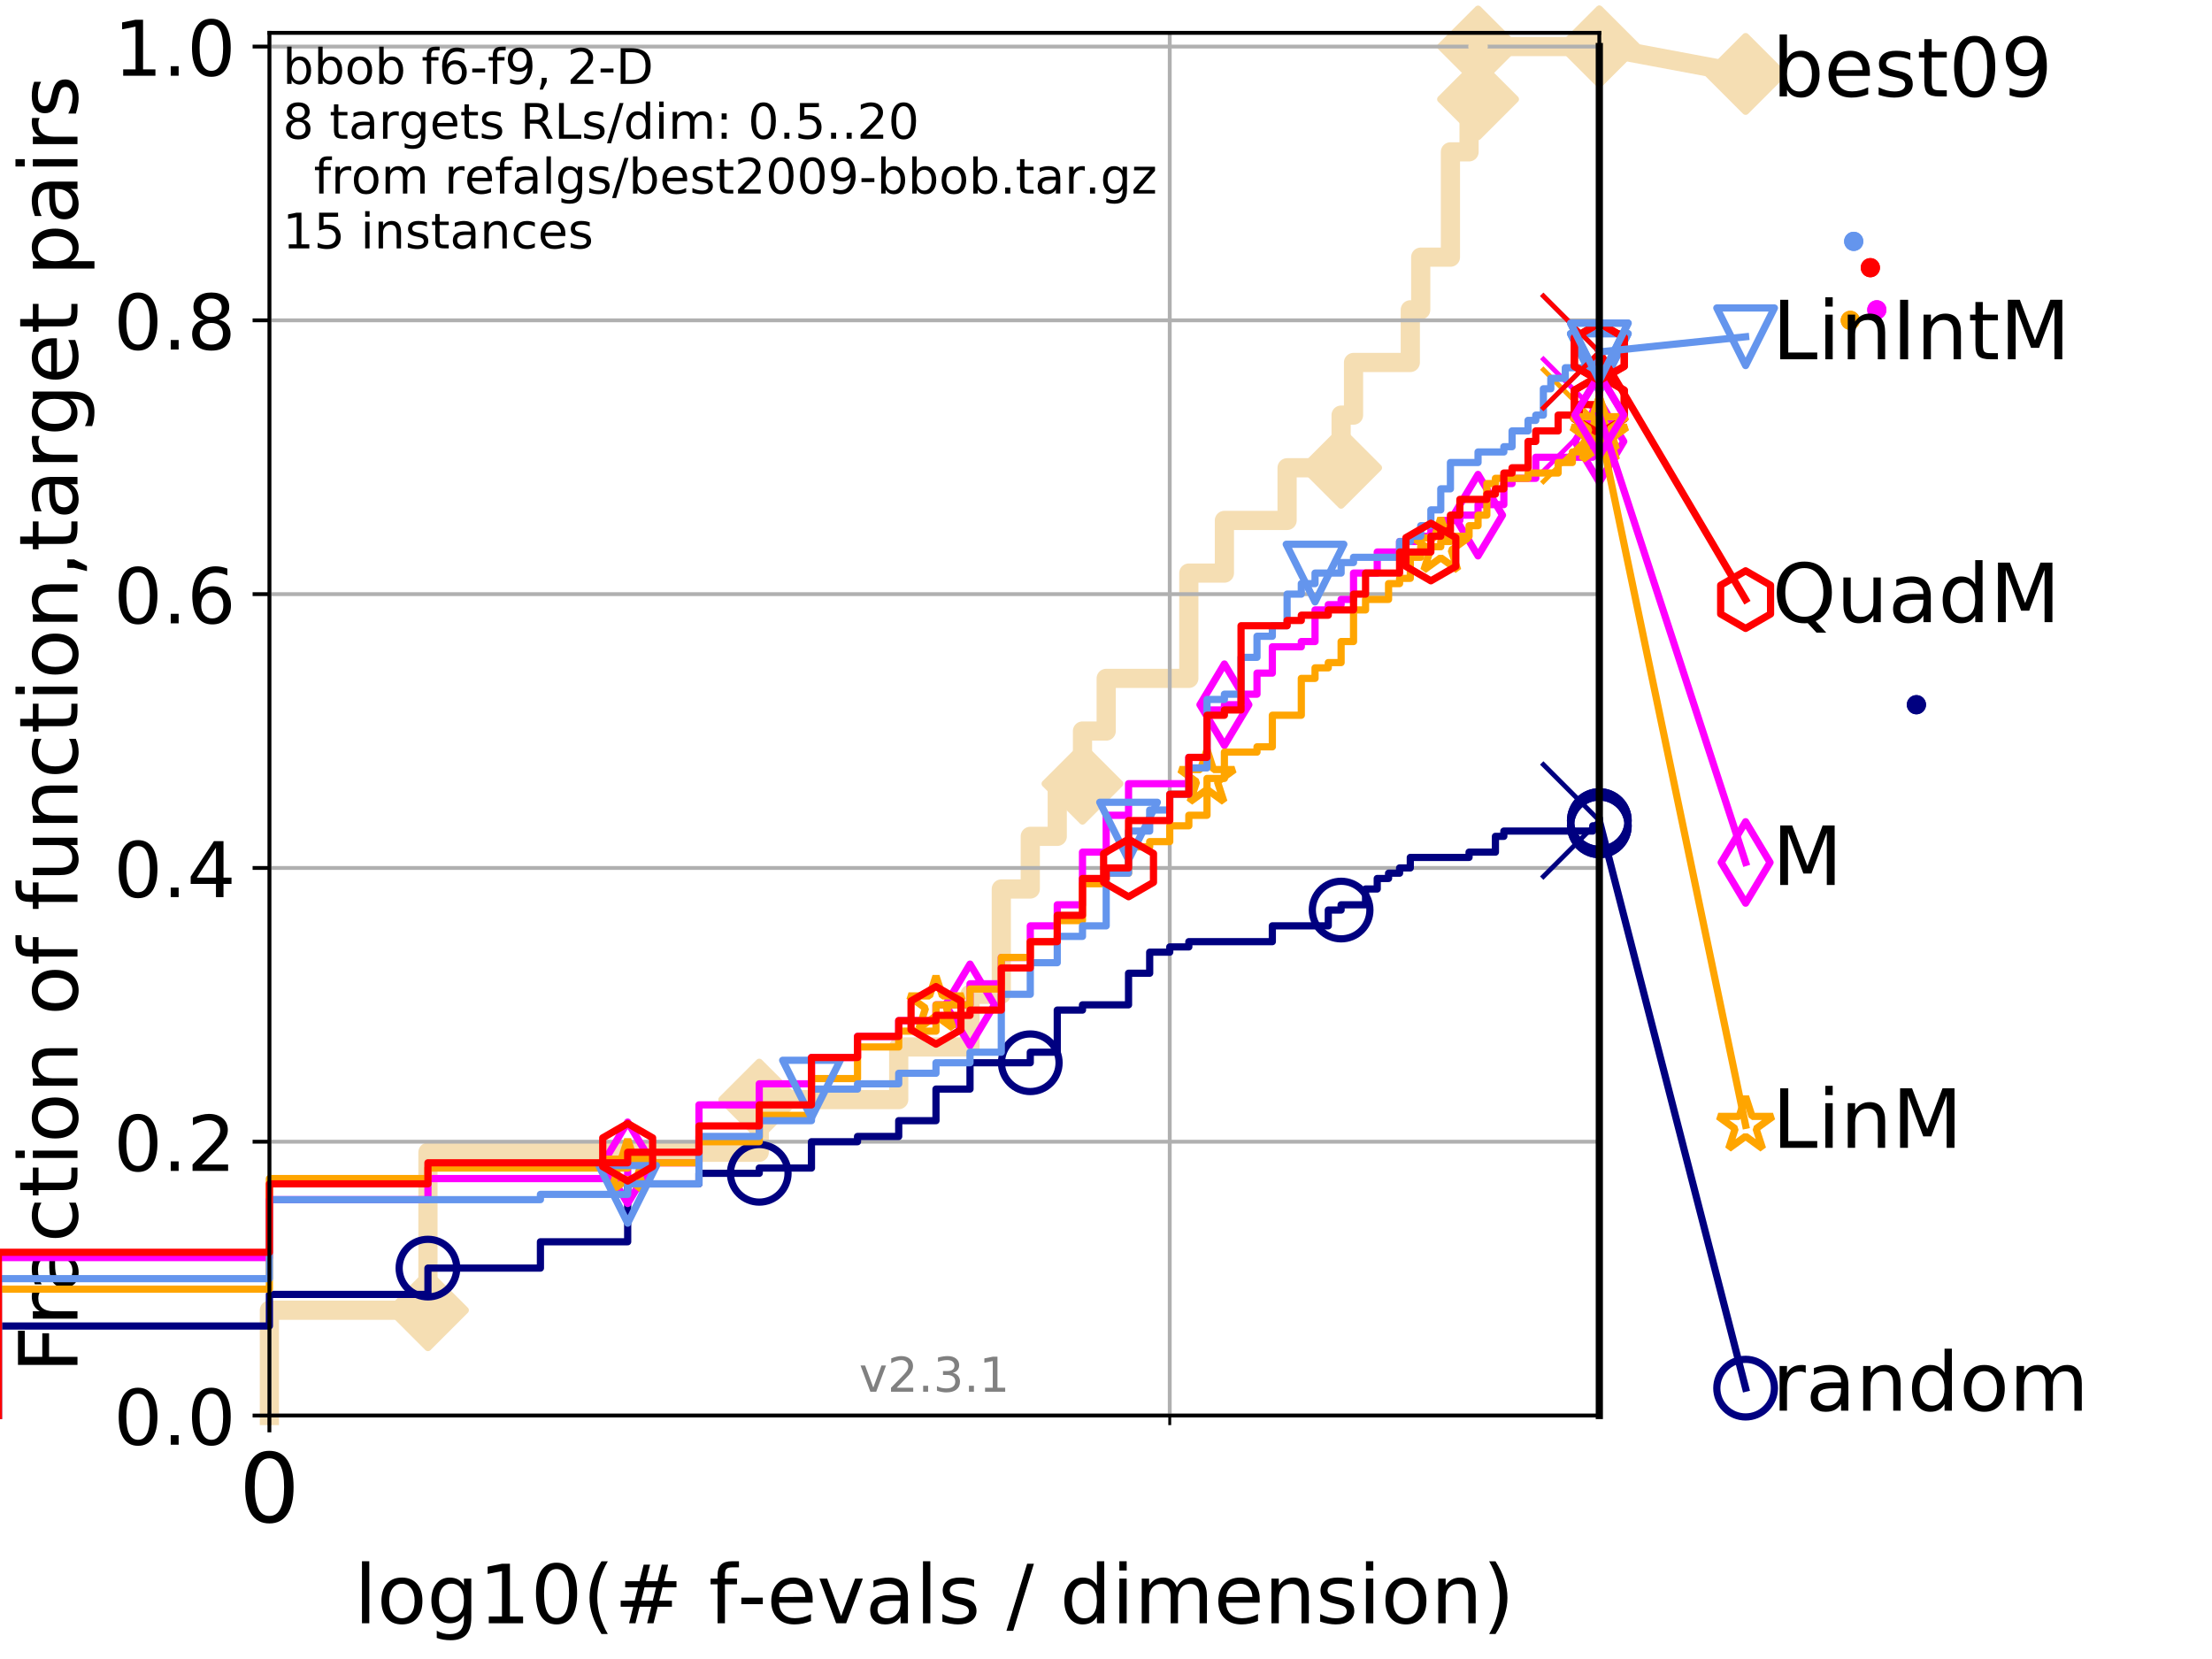 <?xml version="1.0" encoding="utf-8" standalone="no"?>
<!DOCTYPE svg PUBLIC "-//W3C//DTD SVG 1.1//EN"
  "http://www.w3.org/Graphics/SVG/1.1/DTD/svg11.dtd">
<!-- Created with matplotlib (http://matplotlib.org/) -->
<svg height="345.6pt" version="1.1" viewBox="0 0 460.8 345.6" width="460.8pt" xmlns="http://www.w3.org/2000/svg" xmlns:xlink="http://www.w3.org/1999/xlink">
 <defs>
  <style type="text/css">
*{stroke-linecap:butt;stroke-linejoin:round;}
  </style>
 </defs>
 <g id="figure_1">
  <g id="patch_1">
   <path d="M 0 345.6 
L 460.8 345.6 
L 460.8 0 
L 0 0 
z
" style="fill:#ffffff;"/>
  </g>
  <g id="axes_1">
   <g id="patch_2">
    <path d="M 56.12 294.88 
L 333.168 294.88 
L 333.168 6.845 
L 56.12 6.845 
z
" style="fill:#ffffff;"/>
   </g>
   <g id="line2d_1">
    <path d="M 56.12 294.88 
L 56.12 272.943 
L 89.148 272.943 
L 89.148 240.037 
L 158.165 240.037 
L 158.165 229.069 
L 187.218 229.069 
L 187.218 218.1 
L 202.07 218.1 
L 202.07 207.131 
L 208.59 207.131 
L 208.59 185.194 
L 214.626 185.194 
L 214.626 174.226 
L 220.246 174.226 
L 220.246 163.257 
L 225.503 163.257 
L 225.503 152.289 
L 230.441 152.289 
L 230.441 141.32 
L 247.654 141.32 
L 247.654 119.383 
L 255.064 119.383 
L 255.064 108.414 
L 268.125 108.414 
L 268.125 97.446 
L 279.378 97.446 
L 279.378 86.477 
L 281.964 86.477 
L 281.964 75.509 
L 293.79 75.509 
L 293.79 64.54 
L 295.962 64.54 
L 295.962 53.571 
L 302.152 53.571 
L 302.152 31.634 
L 306.031 31.634 
L 306.031 20.666 
L 307.904 20.666 
L 307.904 9.697 
L 333.168 9.697 
" style="fill:none;stroke:#f5deb3;stroke-linecap:square;stroke-width:4;"/>
   </g>
   <g id="line2d_2">
    <defs>
     <path d="M -0 7.778 
L 7.778 0 
L 0 -7.778 
L -7.778 -0 
z
" id="mfb69248587" style="stroke:#f5deb3;stroke-linejoin:miter;stroke-width:1.5;"/>
    </defs>
    <g>
     <use style="fill:#f5deb3;stroke:#f5deb3;stroke-linejoin:miter;stroke-width:1.5;" x="89.148" xlink:href="#mfb69248587" y="272.943"/>
     <use style="fill:#f5deb3;stroke:#f5deb3;stroke-linejoin:miter;stroke-width:1.5;" x="158.165" xlink:href="#mfb69248587" y="229.069"/>
     <use style="fill:#f5deb3;stroke:#f5deb3;stroke-linejoin:miter;stroke-width:1.5;" x="225.503" xlink:href="#mfb69248587" y="163.257"/>
     <use style="fill:#f5deb3;stroke:#f5deb3;stroke-linejoin:miter;stroke-width:1.5;" x="279.378" xlink:href="#mfb69248587" y="97.446"/>
     <use style="fill:#f5deb3;stroke:#f5deb3;stroke-linejoin:miter;stroke-width:1.5;" x="307.904" xlink:href="#mfb69248587" y="20.666"/>
     <use style="fill:#f5deb3;stroke:#f5deb3;stroke-linejoin:miter;stroke-width:1.5;" x="307.904" xlink:href="#mfb69248587" y="9.697"/>
     <use style="fill:#f5deb3;stroke:#f5deb3;stroke-linejoin:miter;stroke-width:1.5;" x="333.168" xlink:href="#mfb69248587" y="9.697"/>
    </g>
   </g>
   <g id="line2d_3">
    <path style="fill:none;stroke:#f5deb3;stroke-linecap:square;stroke-width:4;"/>
    <g/>
   </g>
   <g id="line2d_4">
    <path d="M 333.168 9.697 
L 363.643 15.401 
" style="fill:none;stroke:#f5deb3;stroke-linecap:square;stroke-width:4;"/>
    <g>
     <use style="fill:#f5deb3;stroke:#f5deb3;stroke-linejoin:miter;stroke-width:1.5;" x="333.168" xlink:href="#mfb69248587" y="9.697"/>
     <use style="fill:#f5deb3;stroke:#f5deb3;stroke-linejoin:miter;stroke-width:1.5;" x="363.643" xlink:href="#mfb69248587" y="15.401"/>
    </g>
   </g>
   <g id="matplotlib.axis_1">
    <g id="xtick_1">
     <g id="line2d_5">
      <path clip-path="url(#pcb3f12911a)" d="M 56.12 294.88 
L 56.12 6.845 
" style="fill:none;stroke:#b0b0b0;stroke-linecap:square;stroke-width:0.8;"/>
     </g>
     <g id="line2d_6">
      <defs>
       <path d="M 0 0 
L 0 3.5 
" id="m4378574dcf" style="stroke:#000000;stroke-width:0.8;"/>
      </defs>
      <g>
       <use style="stroke:#000000;stroke-width:0.8;" x="56.12" xlink:href="#m4378574dcf" y="294.88"/>
      </g>
     </g>
     <g id="text_1">
      <!-- 0 -->
      <defs>
       <path d="M 31.781 66.406 
Q 24.172 66.406 20.328 58.906 
Q 16.5 51.422 16.5 36.375 
Q 16.5 21.391 20.328 13.891 
Q 24.172 6.391 31.781 6.391 
Q 39.453 6.391 43.281 13.891 
Q 47.125 21.391 47.125 36.375 
Q 47.125 51.422 43.281 58.906 
Q 39.453 66.406 31.781 66.406 
z
M 31.781 74.219 
Q 44.047 74.219 50.516 64.516 
Q 56.984 54.828 56.984 36.375 
Q 56.984 17.969 50.516 8.266 
Q 44.047 -1.422 31.781 -1.422 
Q 19.531 -1.422 13.062 8.266 
Q 6.594 17.969 6.594 36.375 
Q 6.594 54.828 13.062 64.516 
Q 19.531 74.219 31.781 74.219 
z
" id="DejaVuSans-30"/>
      </defs>
      <g transform="translate(49.758 317.077)scale(0.2 -0.2)">
       <use xlink:href="#DejaVuSans-30"/>
      </g>
     </g>
    </g>
    <g id="xtick_2">
     <g id="line2d_7">
      <path clip-path="url(#pcb3f12911a)" d="M 56.12 294.88 
L 56.12 6.845 
" style="fill:none;stroke:#b0b0b0;stroke-linecap:square;stroke-width:0.8;"/>
     </g>
     <g id="line2d_8">
      <defs>
       <path d="M 0 0 
L 0 2 
" id="m942e3d8d17" style="stroke:#000000;stroke-width:0.6;"/>
      </defs>
      <g>
       <use style="stroke:#000000;stroke-width:0.6;" x="56.12" xlink:href="#m942e3d8d17" y="294.88"/>
      </g>
     </g>
    </g>
    <g id="xtick_3">
     <g id="line2d_9">
      <path clip-path="url(#pcb3f12911a)" d="M 243.679 294.88 
L 243.679 6.845 
" style="fill:none;stroke:#b0b0b0;stroke-linecap:square;stroke-width:0.8;"/>
     </g>
     <g id="line2d_10">
      <g>
       <use style="stroke:#000000;stroke-width:0.6;" x="243.679" xlink:href="#m942e3d8d17" y="294.88"/>
      </g>
     </g>
    </g>
    <g id="text_2">
     <!-- log10(# f-evals / dimension) -->
     <defs>
      <path d="M 9.422 75.984 
L 18.406 75.984 
L 18.406 0 
L 9.422 0 
z
" id="DejaVuSans-6c"/>
      <path d="M 30.609 48.391 
Q 23.391 48.391 19.188 42.75 
Q 14.984 37.109 14.984 27.297 
Q 14.984 17.484 19.156 11.844 
Q 23.344 6.203 30.609 6.203 
Q 37.797 6.203 41.984 11.859 
Q 46.188 17.531 46.188 27.297 
Q 46.188 37.016 41.984 42.703 
Q 37.797 48.391 30.609 48.391 
z
M 30.609 56 
Q 42.328 56 49.016 48.375 
Q 55.719 40.766 55.719 27.297 
Q 55.719 13.875 49.016 6.219 
Q 42.328 -1.422 30.609 -1.422 
Q 18.844 -1.422 12.172 6.219 
Q 5.516 13.875 5.516 27.297 
Q 5.516 40.766 12.172 48.375 
Q 18.844 56 30.609 56 
z
" id="DejaVuSans-6f"/>
      <path d="M 45.406 27.984 
Q 45.406 37.75 41.375 43.109 
Q 37.359 48.484 30.078 48.484 
Q 22.859 48.484 18.828 43.109 
Q 14.797 37.75 14.797 27.984 
Q 14.797 18.266 18.828 12.891 
Q 22.859 7.516 30.078 7.516 
Q 37.359 7.516 41.375 12.891 
Q 45.406 18.266 45.406 27.984 
z
M 54.391 6.781 
Q 54.391 -7.172 48.188 -13.984 
Q 42 -20.797 29.203 -20.797 
Q 24.469 -20.797 20.266 -20.094 
Q 16.062 -19.391 12.109 -17.922 
L 12.109 -9.188 
Q 16.062 -11.328 19.922 -12.344 
Q 23.781 -13.375 27.781 -13.375 
Q 36.625 -13.375 41.016 -8.766 
Q 45.406 -4.156 45.406 5.172 
L 45.406 9.625 
Q 42.625 4.781 38.281 2.391 
Q 33.938 0 27.875 0 
Q 17.828 0 11.672 7.656 
Q 5.516 15.328 5.516 27.984 
Q 5.516 40.672 11.672 48.328 
Q 17.828 56 27.875 56 
Q 33.938 56 38.281 53.609 
Q 42.625 51.219 45.406 46.391 
L 45.406 54.688 
L 54.391 54.688 
z
" id="DejaVuSans-67"/>
      <path d="M 12.406 8.297 
L 28.516 8.297 
L 28.516 63.922 
L 10.984 60.406 
L 10.984 69.391 
L 28.422 72.906 
L 38.281 72.906 
L 38.281 8.297 
L 54.391 8.297 
L 54.391 0 
L 12.406 0 
z
" id="DejaVuSans-31"/>
      <path d="M 31 75.875 
Q 24.469 64.656 21.281 53.656 
Q 18.109 42.672 18.109 31.391 
Q 18.109 20.125 21.312 9.062 
Q 24.516 -2 31 -13.188 
L 23.188 -13.188 
Q 15.875 -1.703 12.234 9.375 
Q 8.594 20.453 8.594 31.391 
Q 8.594 42.281 12.203 53.312 
Q 15.828 64.359 23.188 75.875 
z
" id="DejaVuSans-28"/>
      <path d="M 51.125 44 
L 36.922 44 
L 32.812 27.688 
L 47.125 27.688 
z
M 43.797 71.781 
L 38.719 51.516 
L 52.984 51.516 
L 58.109 71.781 
L 65.922 71.781 
L 60.891 51.516 
L 76.125 51.516 
L 76.125 44 
L 58.984 44 
L 54.984 27.688 
L 70.516 27.688 
L 70.516 20.219 
L 53.078 20.219 
L 48 0 
L 40.188 0 
L 45.219 20.219 
L 30.906 20.219 
L 25.875 0 
L 18.016 0 
L 23.094 20.219 
L 7.719 20.219 
L 7.719 27.688 
L 24.906 27.688 
L 29 44 
L 13.281 44 
L 13.281 51.516 
L 30.906 51.516 
L 35.891 71.781 
z
" id="DejaVuSans-23"/>
      <path id="DejaVuSans-20"/>
      <path d="M 37.109 75.984 
L 37.109 68.5 
L 28.516 68.5 
Q 23.688 68.5 21.797 66.547 
Q 19.922 64.594 19.922 59.516 
L 19.922 54.688 
L 34.719 54.688 
L 34.719 47.703 
L 19.922 47.703 
L 19.922 0 
L 10.891 0 
L 10.891 47.703 
L 2.297 47.703 
L 2.297 54.688 
L 10.891 54.688 
L 10.891 58.5 
Q 10.891 67.625 15.141 71.797 
Q 19.391 75.984 28.609 75.984 
z
" id="DejaVuSans-66"/>
      <path d="M 4.891 31.391 
L 31.203 31.391 
L 31.203 23.391 
L 4.891 23.391 
z
" id="DejaVuSans-2d"/>
      <path d="M 56.203 29.594 
L 56.203 25.203 
L 14.891 25.203 
Q 15.484 15.922 20.484 11.062 
Q 25.484 6.203 34.422 6.203 
Q 39.594 6.203 44.453 7.469 
Q 49.312 8.734 54.109 11.281 
L 54.109 2.781 
Q 49.266 0.734 44.188 -0.344 
Q 39.109 -1.422 33.891 -1.422 
Q 20.797 -1.422 13.156 6.188 
Q 5.516 13.812 5.516 26.812 
Q 5.516 40.234 12.766 48.109 
Q 20.016 56 32.328 56 
Q 43.359 56 49.781 48.891 
Q 56.203 41.797 56.203 29.594 
z
M 47.219 32.234 
Q 47.125 39.594 43.094 43.984 
Q 39.062 48.391 32.422 48.391 
Q 24.906 48.391 20.391 44.141 
Q 15.875 39.891 15.188 32.172 
z
" id="DejaVuSans-65"/>
      <path d="M 2.984 54.688 
L 12.5 54.688 
L 29.594 8.797 
L 46.688 54.688 
L 56.203 54.688 
L 35.688 0 
L 23.484 0 
z
" id="DejaVuSans-76"/>
      <path d="M 34.281 27.484 
Q 23.391 27.484 19.188 25 
Q 14.984 22.516 14.984 16.5 
Q 14.984 11.719 18.141 8.906 
Q 21.297 6.109 26.703 6.109 
Q 34.188 6.109 38.703 11.406 
Q 43.219 16.703 43.219 25.484 
L 43.219 27.484 
z
M 52.203 31.203 
L 52.203 0 
L 43.219 0 
L 43.219 8.297 
Q 40.141 3.328 35.547 0.953 
Q 30.953 -1.422 24.312 -1.422 
Q 15.922 -1.422 10.953 3.297 
Q 6 8.016 6 15.922 
Q 6 25.141 12.172 29.828 
Q 18.359 34.516 30.609 34.516 
L 43.219 34.516 
L 43.219 35.406 
Q 43.219 41.609 39.141 45 
Q 35.062 48.391 27.688 48.391 
Q 23 48.391 18.547 47.266 
Q 14.109 46.141 10.016 43.891 
L 10.016 52.203 
Q 14.938 54.109 19.578 55.047 
Q 24.219 56 28.609 56 
Q 40.484 56 46.344 49.844 
Q 52.203 43.703 52.203 31.203 
z
" id="DejaVuSans-61"/>
      <path d="M 44.281 53.078 
L 44.281 44.578 
Q 40.484 46.531 36.375 47.5 
Q 32.281 48.484 27.875 48.484 
Q 21.188 48.484 17.844 46.438 
Q 14.5 44.391 14.5 40.281 
Q 14.5 37.156 16.891 35.375 
Q 19.281 33.594 26.516 31.984 
L 29.594 31.297 
Q 39.156 29.25 43.188 25.516 
Q 47.219 21.781 47.219 15.094 
Q 47.219 7.469 41.188 3.016 
Q 35.156 -1.422 24.609 -1.422 
Q 20.219 -1.422 15.453 -0.562 
Q 10.688 0.297 5.422 2 
L 5.422 11.281 
Q 10.406 8.688 15.234 7.391 
Q 20.062 6.109 24.812 6.109 
Q 31.156 6.109 34.562 8.281 
Q 37.984 10.453 37.984 14.406 
Q 37.984 18.062 35.516 20.016 
Q 33.062 21.969 24.703 23.781 
L 21.578 24.516 
Q 13.234 26.266 9.516 29.906 
Q 5.812 33.547 5.812 39.891 
Q 5.812 47.609 11.281 51.797 
Q 16.75 56 26.812 56 
Q 31.781 56 36.172 55.266 
Q 40.578 54.547 44.281 53.078 
z
" id="DejaVuSans-73"/>
      <path d="M 25.391 72.906 
L 33.688 72.906 
L 8.297 -9.281 
L 0 -9.281 
z
" id="DejaVuSans-2f"/>
      <path d="M 45.406 46.391 
L 45.406 75.984 
L 54.391 75.984 
L 54.391 0 
L 45.406 0 
L 45.406 8.203 
Q 42.578 3.328 38.25 0.953 
Q 33.938 -1.422 27.875 -1.422 
Q 17.969 -1.422 11.734 6.484 
Q 5.516 14.406 5.516 27.297 
Q 5.516 40.188 11.734 48.094 
Q 17.969 56 27.875 56 
Q 33.938 56 38.25 53.625 
Q 42.578 51.266 45.406 46.391 
z
M 14.797 27.297 
Q 14.797 17.391 18.875 11.75 
Q 22.953 6.109 30.078 6.109 
Q 37.203 6.109 41.297 11.75 
Q 45.406 17.391 45.406 27.297 
Q 45.406 37.203 41.297 42.844 
Q 37.203 48.484 30.078 48.484 
Q 22.953 48.484 18.875 42.844 
Q 14.797 37.203 14.797 27.297 
z
" id="DejaVuSans-64"/>
      <path d="M 9.422 54.688 
L 18.406 54.688 
L 18.406 0 
L 9.422 0 
z
M 9.422 75.984 
L 18.406 75.984 
L 18.406 64.594 
L 9.422 64.594 
z
" id="DejaVuSans-69"/>
      <path d="M 52 44.188 
Q 55.375 50.25 60.062 53.125 
Q 64.75 56 71.094 56 
Q 79.641 56 84.281 50.016 
Q 88.922 44.047 88.922 33.016 
L 88.922 0 
L 79.891 0 
L 79.891 32.719 
Q 79.891 40.578 77.094 44.375 
Q 74.312 48.188 68.609 48.188 
Q 61.625 48.188 57.562 43.547 
Q 53.516 38.922 53.516 30.906 
L 53.516 0 
L 44.484 0 
L 44.484 32.719 
Q 44.484 40.625 41.703 44.406 
Q 38.922 48.188 33.109 48.188 
Q 26.219 48.188 22.156 43.531 
Q 18.109 38.875 18.109 30.906 
L 18.109 0 
L 9.078 0 
L 9.078 54.688 
L 18.109 54.688 
L 18.109 46.188 
Q 21.188 51.219 25.484 53.609 
Q 29.781 56 35.688 56 
Q 41.656 56 45.828 52.969 
Q 50 49.953 52 44.188 
z
" id="DejaVuSans-6d"/>
      <path d="M 54.891 33.016 
L 54.891 0 
L 45.906 0 
L 45.906 32.719 
Q 45.906 40.484 42.875 44.328 
Q 39.844 48.188 33.797 48.188 
Q 26.516 48.188 22.312 43.547 
Q 18.109 38.922 18.109 30.906 
L 18.109 0 
L 9.078 0 
L 9.078 54.688 
L 18.109 54.688 
L 18.109 46.188 
Q 21.344 51.125 25.703 53.562 
Q 30.078 56 35.797 56 
Q 45.219 56 50.047 50.172 
Q 54.891 44.344 54.891 33.016 
z
" id="DejaVuSans-6e"/>
      <path d="M 8.016 75.875 
L 15.828 75.875 
Q 23.141 64.359 26.781 53.312 
Q 30.422 42.281 30.422 31.391 
Q 30.422 20.453 26.781 9.375 
Q 23.141 -1.703 15.828 -13.188 
L 8.016 -13.188 
Q 14.5 -2 17.703 9.062 
Q 20.906 20.125 20.906 31.391 
Q 20.906 42.672 17.703 53.656 
Q 14.5 64.656 8.016 75.875 
z
" id="DejaVuSans-29"/>
     </defs>
     <g transform="translate(73.803 338.154)scale(0.17 -0.17)">
      <use xlink:href="#DejaVuSans-6c"/>
      <use x="27.783" xlink:href="#DejaVuSans-6f"/>
      <use x="88.965" xlink:href="#DejaVuSans-67"/>
      <use x="152.441" xlink:href="#DejaVuSans-31"/>
      <use x="216.064" xlink:href="#DejaVuSans-30"/>
      <use x="279.688" xlink:href="#DejaVuSans-28"/>
      <use x="318.701" xlink:href="#DejaVuSans-23"/>
      <use x="402.49" xlink:href="#DejaVuSans-20"/>
      <use x="434.277" xlink:href="#DejaVuSans-66"/>
      <use x="469.404" xlink:href="#DejaVuSans-2d"/>
      <use x="505.488" xlink:href="#DejaVuSans-65"/>
      <use x="567.012" xlink:href="#DejaVuSans-76"/>
      <use x="626.191" xlink:href="#DejaVuSans-61"/>
      <use x="687.471" xlink:href="#DejaVuSans-6c"/>
      <use x="715.254" xlink:href="#DejaVuSans-73"/>
      <use x="767.354" xlink:href="#DejaVuSans-20"/>
      <use x="799.141" xlink:href="#DejaVuSans-2f"/>
      <use x="832.832" xlink:href="#DejaVuSans-20"/>
      <use x="864.619" xlink:href="#DejaVuSans-64"/>
      <use x="928.096" xlink:href="#DejaVuSans-69"/>
      <use x="955.879" xlink:href="#DejaVuSans-6d"/>
      <use x="1053.291" xlink:href="#DejaVuSans-65"/>
      <use x="1114.814" xlink:href="#DejaVuSans-6e"/>
      <use x="1178.193" xlink:href="#DejaVuSans-73"/>
      <use x="1230.293" xlink:href="#DejaVuSans-69"/>
      <use x="1258.076" xlink:href="#DejaVuSans-6f"/>
      <use x="1319.258" xlink:href="#DejaVuSans-6e"/>
      <use x="1382.637" xlink:href="#DejaVuSans-29"/>
     </g>
    </g>
   </g>
   <g id="matplotlib.axis_2">
    <g id="ytick_1">
     <g id="line2d_11">
      <path clip-path="url(#pcb3f12911a)" d="M 56.12 294.88 
L 333.168 294.88 
" style="fill:none;stroke:#b0b0b0;stroke-linecap:square;stroke-width:0.8;"/>
     </g>
     <g id="line2d_12">
      <defs>
       <path d="M 0 0 
L -3.5 0 
" id="m05b8cc66fc" style="stroke:#000000;stroke-width:0.8;"/>
      </defs>
      <g>
       <use style="stroke:#000000;stroke-width:0.8;" x="56.12" xlink:href="#m05b8cc66fc" y="294.88"/>
      </g>
     </g>
     <g id="text_3">
      <!-- 0.0 -->
      <defs>
       <path d="M 10.688 12.406 
L 21 12.406 
L 21 0 
L 10.688 0 
z
" id="DejaVuSans-2e"/>
      </defs>
      <g transform="translate(23.675 300.959)scale(0.16 -0.16)">
       <use xlink:href="#DejaVuSans-30"/>
       <use x="63.623" xlink:href="#DejaVuSans-2e"/>
       <use x="95.41" xlink:href="#DejaVuSans-30"/>
      </g>
     </g>
    </g>
    <g id="ytick_2">
     <g id="line2d_13">
      <path clip-path="url(#pcb3f12911a)" d="M 56.12 237.843 
L 333.168 237.843 
" style="fill:none;stroke:#b0b0b0;stroke-linecap:square;stroke-width:0.8;"/>
     </g>
     <g id="line2d_14">
      <g>
       <use style="stroke:#000000;stroke-width:0.8;" x="56.12" xlink:href="#m05b8cc66fc" y="237.843"/>
      </g>
     </g>
     <g id="text_4">
      <!-- 0.2 -->
      <defs>
       <path d="M 19.188 8.297 
L 53.609 8.297 
L 53.609 0 
L 7.328 0 
L 7.328 8.297 
Q 12.938 14.109 22.625 23.891 
Q 32.328 33.688 34.812 36.531 
Q 39.547 41.844 41.422 45.531 
Q 43.312 49.219 43.312 52.781 
Q 43.312 58.594 39.234 62.25 
Q 35.156 65.922 28.609 65.922 
Q 23.969 65.922 18.812 64.312 
Q 13.672 62.703 7.812 59.422 
L 7.812 69.391 
Q 13.766 71.781 18.938 73 
Q 24.125 74.219 28.422 74.219 
Q 39.75 74.219 46.484 68.547 
Q 53.219 62.891 53.219 53.422 
Q 53.219 48.922 51.531 44.891 
Q 49.859 40.875 45.406 35.406 
Q 44.188 33.984 37.641 27.219 
Q 31.109 20.453 19.188 8.297 
z
" id="DejaVuSans-32"/>
      </defs>
      <g transform="translate(23.675 243.922)scale(0.16 -0.16)">
       <use xlink:href="#DejaVuSans-30"/>
       <use x="63.623" xlink:href="#DejaVuSans-2e"/>
       <use x="95.41" xlink:href="#DejaVuSans-32"/>
      </g>
     </g>
    </g>
    <g id="ytick_3">
     <g id="line2d_15">
      <path clip-path="url(#pcb3f12911a)" d="M 56.12 180.807 
L 333.168 180.807 
" style="fill:none;stroke:#b0b0b0;stroke-linecap:square;stroke-width:0.8;"/>
     </g>
     <g id="line2d_16">
      <g>
       <use style="stroke:#000000;stroke-width:0.8;" x="56.12" xlink:href="#m05b8cc66fc" y="180.807"/>
      </g>
     </g>
     <g id="text_5">
      <!-- 0.4 -->
      <defs>
       <path d="M 37.797 64.312 
L 12.891 25.391 
L 37.797 25.391 
z
M 35.203 72.906 
L 47.609 72.906 
L 47.609 25.391 
L 58.016 25.391 
L 58.016 17.188 
L 47.609 17.188 
L 47.609 0 
L 37.797 0 
L 37.797 17.188 
L 4.891 17.188 
L 4.891 26.703 
z
" id="DejaVuSans-34"/>
      </defs>
      <g transform="translate(23.675 186.886)scale(0.16 -0.16)">
       <use xlink:href="#DejaVuSans-30"/>
       <use x="63.623" xlink:href="#DejaVuSans-2e"/>
       <use x="95.41" xlink:href="#DejaVuSans-34"/>
      </g>
     </g>
    </g>
    <g id="ytick_4">
     <g id="line2d_17">
      <path clip-path="url(#pcb3f12911a)" d="M 56.12 123.77 
L 333.168 123.77 
" style="fill:none;stroke:#b0b0b0;stroke-linecap:square;stroke-width:0.8;"/>
     </g>
     <g id="line2d_18">
      <g>
       <use style="stroke:#000000;stroke-width:0.8;" x="56.12" xlink:href="#m05b8cc66fc" y="123.77"/>
      </g>
     </g>
     <g id="text_6">
      <!-- 0.6 -->
      <defs>
       <path d="M 33.016 40.375 
Q 26.375 40.375 22.484 35.828 
Q 18.609 31.297 18.609 23.391 
Q 18.609 15.531 22.484 10.953 
Q 26.375 6.391 33.016 6.391 
Q 39.656 6.391 43.531 10.953 
Q 47.406 15.531 47.406 23.391 
Q 47.406 31.297 43.531 35.828 
Q 39.656 40.375 33.016 40.375 
z
M 52.594 71.297 
L 52.594 62.312 
Q 48.875 64.062 45.094 64.984 
Q 41.312 65.922 37.594 65.922 
Q 27.828 65.922 22.672 59.328 
Q 17.531 52.734 16.797 39.406 
Q 19.672 43.656 24.016 45.922 
Q 28.375 48.188 33.594 48.188 
Q 44.578 48.188 50.953 41.516 
Q 57.328 34.859 57.328 23.391 
Q 57.328 12.156 50.688 5.359 
Q 44.047 -1.422 33.016 -1.422 
Q 20.359 -1.422 13.672 8.266 
Q 6.984 17.969 6.984 36.375 
Q 6.984 53.656 15.188 63.938 
Q 23.391 74.219 37.203 74.219 
Q 40.922 74.219 44.703 73.484 
Q 48.484 72.75 52.594 71.297 
z
" id="DejaVuSans-36"/>
      </defs>
      <g transform="translate(23.675 129.849)scale(0.16 -0.16)">
       <use xlink:href="#DejaVuSans-30"/>
       <use x="63.623" xlink:href="#DejaVuSans-2e"/>
       <use x="95.41" xlink:href="#DejaVuSans-36"/>
      </g>
     </g>
    </g>
    <g id="ytick_5">
     <g id="line2d_19">
      <path clip-path="url(#pcb3f12911a)" d="M 56.12 66.734 
L 333.168 66.734 
" style="fill:none;stroke:#b0b0b0;stroke-linecap:square;stroke-width:0.8;"/>
     </g>
     <g id="line2d_20">
      <g>
       <use style="stroke:#000000;stroke-width:0.8;" x="56.12" xlink:href="#m05b8cc66fc" y="66.734"/>
      </g>
     </g>
     <g id="text_7">
      <!-- 0.8 -->
      <defs>
       <path d="M 31.781 34.625 
Q 24.75 34.625 20.719 30.859 
Q 16.703 27.094 16.703 20.516 
Q 16.703 13.922 20.719 10.156 
Q 24.75 6.391 31.781 6.391 
Q 38.812 6.391 42.859 10.172 
Q 46.922 13.969 46.922 20.516 
Q 46.922 27.094 42.891 30.859 
Q 38.875 34.625 31.781 34.625 
z
M 21.922 38.812 
Q 15.578 40.375 12.031 44.719 
Q 8.5 49.078 8.5 55.328 
Q 8.5 64.062 14.719 69.141 
Q 20.953 74.219 31.781 74.219 
Q 42.672 74.219 48.875 69.141 
Q 55.078 64.062 55.078 55.328 
Q 55.078 49.078 51.531 44.719 
Q 48 40.375 41.703 38.812 
Q 48.828 37.156 52.797 32.312 
Q 56.781 27.484 56.781 20.516 
Q 56.781 9.906 50.312 4.234 
Q 43.844 -1.422 31.781 -1.422 
Q 19.734 -1.422 13.25 4.234 
Q 6.781 9.906 6.781 20.516 
Q 6.781 27.484 10.781 32.312 
Q 14.797 37.156 21.922 38.812 
z
M 18.312 54.391 
Q 18.312 48.734 21.844 45.562 
Q 25.391 42.391 31.781 42.391 
Q 38.141 42.391 41.719 45.562 
Q 45.312 48.734 45.312 54.391 
Q 45.312 60.062 41.719 63.234 
Q 38.141 66.406 31.781 66.406 
Q 25.391 66.406 21.844 63.234 
Q 18.312 60.062 18.312 54.391 
z
" id="DejaVuSans-38"/>
      </defs>
      <g transform="translate(23.675 72.812)scale(0.16 -0.16)">
       <use xlink:href="#DejaVuSans-30"/>
       <use x="63.623" xlink:href="#DejaVuSans-2e"/>
       <use x="95.41" xlink:href="#DejaVuSans-38"/>
      </g>
     </g>
    </g>
    <g id="ytick_6">
     <g id="line2d_21">
      <path clip-path="url(#pcb3f12911a)" d="M 56.12 9.697 
L 333.168 9.697 
" style="fill:none;stroke:#b0b0b0;stroke-linecap:square;stroke-width:0.8;"/>
     </g>
     <g id="line2d_22">
      <g>
       <use style="stroke:#000000;stroke-width:0.8;" x="56.12" xlink:href="#m05b8cc66fc" y="9.697"/>
      </g>
     </g>
     <g id="text_8">
      <!-- 1.0 -->
      <g transform="translate(23.675 15.776)scale(0.16 -0.16)">
       <use xlink:href="#DejaVuSans-31"/>
       <use x="63.623" xlink:href="#DejaVuSans-2e"/>
       <use x="95.41" xlink:href="#DejaVuSans-30"/>
      </g>
     </g>
    </g>
    <g id="text_9">
     <!-- Fraction of function,target pairs -->
     <defs>
      <path d="M 9.812 72.906 
L 51.703 72.906 
L 51.703 64.594 
L 19.672 64.594 
L 19.672 43.109 
L 48.578 43.109 
L 48.578 34.812 
L 19.672 34.812 
L 19.672 0 
L 9.812 0 
z
" id="DejaVuSans-46"/>
      <path d="M 41.109 46.297 
Q 39.594 47.172 37.812 47.578 
Q 36.031 48 33.891 48 
Q 26.266 48 22.188 43.047 
Q 18.109 38.094 18.109 28.812 
L 18.109 0 
L 9.078 0 
L 9.078 54.688 
L 18.109 54.688 
L 18.109 46.188 
Q 20.953 51.172 25.484 53.578 
Q 30.031 56 36.531 56 
Q 37.453 56 38.578 55.875 
Q 39.703 55.766 41.062 55.516 
z
" id="DejaVuSans-72"/>
      <path d="M 48.781 52.594 
L 48.781 44.188 
Q 44.969 46.297 41.141 47.344 
Q 37.312 48.391 33.406 48.391 
Q 24.656 48.391 19.812 42.844 
Q 14.984 37.312 14.984 27.297 
Q 14.984 17.281 19.812 11.734 
Q 24.656 6.203 33.406 6.203 
Q 37.312 6.203 41.141 7.25 
Q 44.969 8.297 48.781 10.406 
L 48.781 2.094 
Q 45.016 0.344 40.984 -0.531 
Q 36.969 -1.422 32.422 -1.422 
Q 20.062 -1.422 12.781 6.344 
Q 5.516 14.109 5.516 27.297 
Q 5.516 40.672 12.859 48.328 
Q 20.219 56 33.016 56 
Q 37.156 56 41.109 55.141 
Q 45.062 54.297 48.781 52.594 
z
" id="DejaVuSans-63"/>
      <path d="M 18.312 70.219 
L 18.312 54.688 
L 36.812 54.688 
L 36.812 47.703 
L 18.312 47.703 
L 18.312 18.016 
Q 18.312 11.328 20.141 9.422 
Q 21.969 7.516 27.594 7.516 
L 36.812 7.516 
L 36.812 0 
L 27.594 0 
Q 17.188 0 13.234 3.875 
Q 9.281 7.766 9.281 18.016 
L 9.281 47.703 
L 2.688 47.703 
L 2.688 54.688 
L 9.281 54.688 
L 9.281 70.219 
z
" id="DejaVuSans-74"/>
      <path d="M 8.5 21.578 
L 8.5 54.688 
L 17.484 54.688 
L 17.484 21.922 
Q 17.484 14.156 20.5 10.266 
Q 23.531 6.391 29.594 6.391 
Q 36.859 6.391 41.078 11.031 
Q 45.312 15.672 45.312 23.688 
L 45.312 54.688 
L 54.297 54.688 
L 54.297 0 
L 45.312 0 
L 45.312 8.406 
Q 42.047 3.422 37.719 1 
Q 33.406 -1.422 27.688 -1.422 
Q 18.266 -1.422 13.375 4.438 
Q 8.5 10.297 8.5 21.578 
z
M 31.109 56 
z
" id="DejaVuSans-75"/>
      <path d="M 11.719 12.406 
L 22.016 12.406 
L 22.016 4 
L 14.016 -11.625 
L 7.719 -11.625 
L 11.719 4 
z
" id="DejaVuSans-2c"/>
      <path d="M 18.109 8.203 
L 18.109 -20.797 
L 9.078 -20.797 
L 9.078 54.688 
L 18.109 54.688 
L 18.109 46.391 
Q 20.953 51.266 25.266 53.625 
Q 29.594 56 35.594 56 
Q 45.562 56 51.781 48.094 
Q 58.016 40.188 58.016 27.297 
Q 58.016 14.406 51.781 6.484 
Q 45.562 -1.422 35.594 -1.422 
Q 29.594 -1.422 25.266 0.953 
Q 20.953 3.328 18.109 8.203 
z
M 48.688 27.297 
Q 48.688 37.203 44.609 42.844 
Q 40.531 48.484 33.406 48.484 
Q 26.266 48.484 22.188 42.844 
Q 18.109 37.203 18.109 27.297 
Q 18.109 17.391 22.188 11.75 
Q 26.266 6.109 33.406 6.109 
Q 40.531 6.109 44.609 11.75 
Q 48.688 17.391 48.688 27.297 
z
" id="DejaVuSans-70"/>
     </defs>
     <g transform="translate(16.14 286.002)rotate(-90)scale(0.17 -0.17)">
      <use xlink:href="#DejaVuSans-46"/>
      <use x="57.41" xlink:href="#DejaVuSans-72"/>
      <use x="98.523" xlink:href="#DejaVuSans-61"/>
      <use x="159.803" xlink:href="#DejaVuSans-63"/>
      <use x="214.783" xlink:href="#DejaVuSans-74"/>
      <use x="253.992" xlink:href="#DejaVuSans-69"/>
      <use x="281.775" xlink:href="#DejaVuSans-6f"/>
      <use x="342.957" xlink:href="#DejaVuSans-6e"/>
      <use x="406.336" xlink:href="#DejaVuSans-20"/>
      <use x="438.123" xlink:href="#DejaVuSans-6f"/>
      <use x="499.305" xlink:href="#DejaVuSans-66"/>
      <use x="534.51" xlink:href="#DejaVuSans-20"/>
      <use x="566.297" xlink:href="#DejaVuSans-66"/>
      <use x="601.502" xlink:href="#DejaVuSans-75"/>
      <use x="664.881" xlink:href="#DejaVuSans-6e"/>
      <use x="728.26" xlink:href="#DejaVuSans-63"/>
      <use x="783.24" xlink:href="#DejaVuSans-74"/>
      <use x="822.449" xlink:href="#DejaVuSans-69"/>
      <use x="850.232" xlink:href="#DejaVuSans-6f"/>
      <use x="911.414" xlink:href="#DejaVuSans-6e"/>
      <use x="974.793" xlink:href="#DejaVuSans-2c"/>
      <use x="1006.58" xlink:href="#DejaVuSans-74"/>
      <use x="1045.789" xlink:href="#DejaVuSans-61"/>
      <use x="1107.068" xlink:href="#DejaVuSans-72"/>
      <use x="1148.166" xlink:href="#DejaVuSans-67"/>
      <use x="1211.643" xlink:href="#DejaVuSans-65"/>
      <use x="1273.166" xlink:href="#DejaVuSans-74"/>
      <use x="1312.375" xlink:href="#DejaVuSans-20"/>
      <use x="1344.162" xlink:href="#DejaVuSans-70"/>
      <use x="1407.639" xlink:href="#DejaVuSans-61"/>
      <use x="1468.918" xlink:href="#DejaVuSans-69"/>
      <use x="1496.701" xlink:href="#DejaVuSans-72"/>
      <use x="1537.814" xlink:href="#DejaVuSans-73"/>
     </g>
    </g>
   </g>
   <g id="line2d_23">
    <defs>
     <path d="M 0 1.5 
C 0.398 1.5 0.779 1.342 1.061 1.061 
C 1.342 0.779 1.5 0.398 1.5 0 
C 1.5 -0.398 1.342 -0.779 1.061 -1.061 
C 0.779 -1.342 0.398 -1.5 0 -1.5 
C -0.398 -1.5 -0.779 -1.342 -1.061 -1.061 
C -1.342 -0.779 -1.5 -0.398 -1.5 0 
C -1.5 0.398 -1.342 0.779 -1.061 1.061 
C -0.779 1.342 -0.398 1.5 0 1.5 
z
" id="meea8112c8c" style="stroke:#f5deb3;"/>
    </defs>
    <g>
     <use style="fill:#f5deb3;stroke:#f5deb3;" x="307.904" xlink:href="#meea8112c8c" y="9.697"/>
     <use style="fill:#f5deb3;stroke:#f5deb3;" x="307.904" xlink:href="#meea8112c8c" y="9.697"/>
    </g>
   </g>
   <g id="line2d_24">
    <defs>
     <path d="M 0 1.5 
C 0.398 1.5 0.779 1.342 1.061 1.061 
C 1.342 0.779 1.5 0.398 1.5 0 
C 1.5 -0.398 1.342 -0.779 1.061 -1.061 
C 0.779 -1.342 0.398 -1.5 0 -1.5 
C -0.398 -1.5 -0.779 -1.342 -1.061 -1.061 
C -1.342 -0.779 -1.5 -0.398 -1.5 0 
C -1.5 0.398 -1.342 0.779 -1.061 1.061 
C -0.779 1.342 -0.398 1.5 0 1.5 
z
" id="m36ff2e41d0" style="stroke:#000080;"/>
    </defs>
    <g>
     <use style="fill:#000080;stroke:#000080;" x="399.223" xlink:href="#m36ff2e41d0" y="146.804"/>
     <use style="fill:#000080;stroke:#000080;" x="399.223" xlink:href="#m36ff2e41d0" y="146.804"/>
    </g>
   </g>
   <g id="line2d_25">
    <path d="M -0.341 294.88 
L -0.341 276.233 
L 56.12 276.233 
L 56.12 269.652 
L 89.148 269.652 
L 89.148 264.168 
L 112.581 264.168 
L 112.581 258.684 
L 130.757 258.684 
L 130.757 246.618 
L 145.609 246.618 
L 145.609 244.425 
L 158.165 244.425 
L 158.165 243.328 
L 169.042 243.328 
L 169.042 237.843 
L 178.636 237.843 
L 178.636 236.747 
L 187.218 236.747 
L 187.218 233.456 
L 194.982 233.456 
L 194.982 226.875 
L 202.07 226.875 
L 202.07 221.391 
L 214.626 221.391 
L 214.626 219.197 
L 220.246 219.197 
L 220.246 210.422 
L 225.503 210.422 
L 225.503 209.325 
L 235.097 209.325 
L 235.097 202.744 
L 239.501 202.744 
L 239.501 198.357 
L 243.679 198.357 
L 243.679 197.26 
L 247.654 197.26 
L 247.654 196.163 
L 265.051 196.163 
L 265.051 192.872 
L 276.707 192.872 
L 276.707 189.582 
L 279.378 189.582 
L 279.378 188.485 
L 284.471 188.485 
L 284.471 185.194 
L 286.902 185.194 
L 286.902 183.001 
L 289.263 183.001 
L 289.263 181.904 
L 291.558 181.904 
L 291.558 180.807 
L 293.79 180.807 
L 293.79 178.613 
L 306.031 178.613 
L 306.031 177.516 
L 311.525 177.516 
L 311.525 174.226 
L 313.277 174.226 
L 313.277 173.129 
L 331.799 173.129 
L 331.799 172.032 
L 333.168 172.032 
L 333.168 170.935 
L 333.168 170.935 
" style="fill:none;stroke:#000080;stroke-linecap:square;stroke-width:1.5;"/>
   </g>
   <g id="line2d_26">
    <defs>
     <path d="M 0 6 
C 1.591 6 3.117 5.368 4.243 4.243 
C 5.368 3.117 6 1.591 6 0 
C 6 -1.591 5.368 -3.117 4.243 -4.243 
C 3.117 -5.368 1.591 -6 0 -6 
C -1.591 -6 -3.117 -5.368 -4.243 -4.243 
C -5.368 -3.117 -6 -1.591 -6 0 
C -6 1.591 -5.368 3.117 -4.243 4.243 
C -3.117 5.368 -1.591 6 0 6 
z
" id="m45222ac7bf" style="stroke:#000080;stroke-width:1.5;"/>
    </defs>
    <g>
     <use style="fill-opacity:0;stroke:#000080;stroke-width:1.5;" x="89.148" xlink:href="#m45222ac7bf" y="264.168"/>
     <use style="fill-opacity:0;stroke:#000080;stroke-width:1.5;" x="158.165" xlink:href="#m45222ac7bf" y="244.425"/>
     <use style="fill-opacity:0;stroke:#000080;stroke-width:1.5;" x="214.626" xlink:href="#m45222ac7bf" y="221.391"/>
     <use style="fill-opacity:0;stroke:#000080;stroke-width:1.5;" x="279.378" xlink:href="#m45222ac7bf" y="189.582"/>
     <use style="fill-opacity:0;stroke:#000080;stroke-width:1.5;" x="333.168" xlink:href="#m45222ac7bf" y="172.032"/>
     <use style="fill-opacity:0;stroke:#000080;stroke-width:1.5;" x="333.168" xlink:href="#m45222ac7bf" y="172.032"/>
     <use style="fill-opacity:0;stroke:#000080;stroke-width:1.5;" x="333.168" xlink:href="#m45222ac7bf" y="170.935"/>
    </g>
   </g>
   <g id="line2d_27">
    <path style="fill:none;stroke:#000080;stroke-linecap:square;stroke-width:1.5;"/>
    <g/>
   </g>
   <g id="line2d_28">
    <path clip-path="url(#pcb3f12911a)" d="M 333.168 170.935 
" style="fill:none;stroke:#000080;stroke-linecap:square;stroke-width:1.5;"/>
    <defs>
     <path d="M -12 12 
L 12 -12 
M -12 -12 
L 12 12 
" id="m8b327bb444" style="stroke:#000080;"/>
    </defs>
    <g clip-path="url(#pcb3f12911a)">
     <use style="fill:#000080;stroke:#000080;" x="333.168" xlink:href="#m8b327bb444" y="170.935"/>
    </g>
   </g>
   <g id="line2d_29">
    <defs>
     <path d="M 0 1.5 
C 0.398 1.5 0.779 1.342 1.061 1.061 
C 1.342 0.779 1.5 0.398 1.5 0 
C 1.5 -0.398 1.342 -0.779 1.061 -1.061 
C 0.779 -1.342 0.398 -1.5 0 -1.5 
C -0.398 -1.5 -0.779 -1.342 -1.061 -1.061 
C -1.342 -0.779 -1.5 -0.398 -1.5 0 
C -1.5 0.398 -1.342 0.779 -1.061 1.061 
C -0.779 1.342 -0.398 1.5 0 1.5 
z
" id="mc9846bcce0" style="stroke:#ff00ff;"/>
    </defs>
    <g>
     <use style="fill:#ff00ff;stroke:#ff00ff;" x="390.975" xlink:href="#mc9846bcce0" y="64.54"/>
     <use style="fill:#ff00ff;stroke:#ff00ff;" x="390.975" xlink:href="#mc9846bcce0" y="64.54"/>
    </g>
   </g>
   <g id="line2d_30">
    <path d="M -0.341 294.88 
L -0.341 261.974 
L 56.12 261.974 
L 56.12 249.909 
L 89.148 249.909 
L 89.148 245.521 
L 130.757 245.521 
L 130.757 242.231 
L 145.609 242.231 
L 145.609 230.165 
L 158.165 230.165 
L 158.165 225.778 
L 169.042 225.778 
L 169.042 220.294 
L 178.636 220.294 
L 178.636 215.906 
L 187.218 215.906 
L 187.218 212.616 
L 194.982 212.616 
L 194.982 209.325 
L 202.07 209.325 
L 202.07 204.938 
L 208.59 204.938 
L 208.59 199.453 
L 214.626 199.453 
L 214.626 192.872 
L 220.246 192.872 
L 220.246 188.485 
L 225.503 188.485 
L 225.503 177.516 
L 230.441 177.516 
L 230.441 169.838 
L 235.097 169.838 
L 235.097 163.257 
L 247.654 163.257 
L 247.654 157.773 
L 251.443 157.773 
L 251.443 147.901 
L 255.064 147.901 
L 255.064 146.804 
L 258.531 146.804 
L 258.531 144.611 
L 261.856 144.611 
L 261.856 140.223 
L 265.051 140.223 
L 265.051 134.739 
L 271.087 134.739 
L 271.087 133.642 
L 273.946 133.642 
L 273.946 127.061 
L 276.707 127.061 
L 276.707 125.964 
L 279.378 125.964 
L 279.378 124.867 
L 281.964 124.867 
L 281.964 119.383 
L 286.902 119.383 
L 286.902 114.995 
L 291.558 114.995 
L 291.558 112.802 
L 295.962 112.802 
L 295.962 111.705 
L 298.078 111.705 
L 298.078 109.511 
L 300.14 109.511 
L 300.14 108.414 
L 304.115 108.414 
L 304.115 107.317 
L 307.904 107.317 
L 307.904 105.124 
L 313.277 105.124 
L 313.277 100.736 
L 314.992 100.736 
L 314.992 99.639 
L 319.93 99.639 
L 319.93 95.252 
L 331.799 95.252 
L 331.799 91.961 
L 333.168 91.961 
L 333.168 86.477 
L 333.168 86.477 
" style="fill:none;stroke:#ff00ff;stroke-linecap:square;stroke-width:1.5;"/>
   </g>
   <g id="line2d_31">
    <defs>
     <path d="M -0 8.485 
L 5.091 0 
L 0 -8.485 
L -5.091 -0 
z
" id="m13c8dc2b0b" style="stroke:#ff00ff;stroke-linejoin:miter;stroke-width:1.5;"/>
    </defs>
    <g>
     <use style="fill-opacity:0;stroke:#ff00ff;stroke-linejoin:miter;stroke-width:1.5;" x="130.757" xlink:href="#m13c8dc2b0b" y="242.231"/>
     <use style="fill-opacity:0;stroke:#ff00ff;stroke-linejoin:miter;stroke-width:1.5;" x="202.07" xlink:href="#m13c8dc2b0b" y="209.325"/>
     <use style="fill-opacity:0;stroke:#ff00ff;stroke-linejoin:miter;stroke-width:1.5;" x="255.064" xlink:href="#m13c8dc2b0b" y="146.804"/>
     <use style="fill-opacity:0;stroke:#ff00ff;stroke-linejoin:miter;stroke-width:1.5;" x="307.904" xlink:href="#m13c8dc2b0b" y="107.317"/>
     <use style="fill-opacity:0;stroke:#ff00ff;stroke-linejoin:miter;stroke-width:1.5;" x="333.168" xlink:href="#m13c8dc2b0b" y="91.961"/>
     <use style="fill-opacity:0;stroke:#ff00ff;stroke-linejoin:miter;stroke-width:1.5;" x="333.168" xlink:href="#m13c8dc2b0b" y="86.477"/>
    </g>
   </g>
   <g id="line2d_32">
    <path style="fill:none;stroke:#ff00ff;stroke-linecap:square;stroke-width:1.5;"/>
    <g/>
   </g>
   <g id="line2d_33">
    <path clip-path="url(#pcb3f12911a)" d="M 333.168 86.477 
" style="fill:none;stroke:#ff00ff;stroke-linecap:square;stroke-width:1.5;"/>
    <defs>
     <path d="M -12 12 
L 12 -12 
M -12 -12 
L 12 12 
" id="m29bd6ce973" style="stroke:#ff00ff;"/>
    </defs>
    <g clip-path="url(#pcb3f12911a)">
     <use style="fill:#ff00ff;stroke:#ff00ff;" x="333.168" xlink:href="#m29bd6ce973" y="86.477"/>
    </g>
   </g>
   <g id="line2d_34">
    <defs>
     <path d="M 0 1.5 
C 0.398 1.5 0.779 1.342 1.061 1.061 
C 1.342 0.779 1.5 0.398 1.5 0 
C 1.5 -0.398 1.342 -0.779 1.061 -1.061 
C 0.779 -1.342 0.398 -1.5 0 -1.5 
C -0.398 -1.5 -0.779 -1.342 -1.061 -1.061 
C -1.342 -0.779 -1.5 -0.398 -1.5 0 
C -1.5 0.398 -1.342 0.779 -1.061 1.061 
C -0.779 1.342 -0.398 1.5 0 1.5 
z
" id="m7ad42c4a84" style="stroke:#ffa500;"/>
    </defs>
    <g>
     <use style="fill:#ffa500;stroke:#ffa500;" x="385.451" xlink:href="#m7ad42c4a84" y="66.734"/>
     <use style="fill:#ffa500;stroke:#ffa500;" x="385.451" xlink:href="#m7ad42c4a84" y="66.734"/>
    </g>
   </g>
   <g id="line2d_35">
    <path d="M -0.341 294.88 
L -0.341 268.555 
L 56.12 268.555 
L 56.12 245.521 
L 89.148 245.521 
L 89.148 243.328 
L 130.757 243.328 
L 130.757 242.231 
L 145.609 242.231 
L 145.609 237.843 
L 158.165 237.843 
L 158.165 232.359 
L 169.042 232.359 
L 169.042 224.681 
L 178.636 224.681 
L 178.636 218.1 
L 187.218 218.1 
L 187.218 214.809 
L 194.982 214.809 
L 194.982 209.325 
L 202.07 209.325 
L 202.07 206.035 
L 208.59 206.035 
L 208.59 199.453 
L 214.626 199.453 
L 214.626 196.163 
L 220.246 196.163 
L 220.246 191.775 
L 225.503 191.775 
L 225.503 184.097 
L 230.441 184.097 
L 230.441 181.904 
L 235.097 181.904 
L 235.097 176.419 
L 239.501 176.419 
L 239.501 175.323 
L 243.679 175.323 
L 243.679 172.032 
L 247.654 172.032 
L 247.654 169.838 
L 251.443 169.838 
L 251.443 162.16 
L 255.064 162.16 
L 255.064 156.676 
L 261.856 156.676 
L 261.856 155.579 
L 265.051 155.579 
L 265.051 148.998 
L 271.087 148.998 
L 271.087 141.32 
L 273.946 141.32 
L 273.946 139.126 
L 276.707 139.126 
L 276.707 138.029 
L 279.378 138.029 
L 279.378 133.642 
L 281.964 133.642 
L 281.964 127.061 
L 284.471 127.061 
L 284.471 124.867 
L 289.263 124.867 
L 289.263 121.577 
L 291.558 121.577 
L 291.558 120.48 
L 293.79 120.48 
L 293.79 116.092 
L 295.962 116.092 
L 295.962 113.899 
L 300.14 113.899 
L 300.14 112.802 
L 302.152 112.802 
L 302.152 111.705 
L 306.031 111.705 
L 306.031 109.511 
L 307.904 109.511 
L 307.904 107.317 
L 309.735 107.317 
L 309.735 100.736 
L 311.525 100.736 
L 311.525 99.639 
L 318.317 99.639 
L 318.317 98.543 
L 324.586 98.543 
L 324.586 96.349 
L 327.548 96.349 
L 327.548 94.155 
L 330.407 94.155 
L 330.407 90.865 
L 333.168 90.865 
L 333.168 88.671 
L 333.168 88.671 
" style="fill:none;stroke:#ffa500;stroke-linecap:square;stroke-width:1.5;"/>
   </g>
   <g id="line2d_36">
    <defs>
     <path d="M 0 -6 
L -1.347 -1.854 
L -5.706 -1.854 
L -2.18 0.708 
L -3.527 4.854 
L -0 2.292 
L 3.527 4.854 
L 2.18 0.708 
L 5.706 -1.854 
L 1.347 -1.854 
z
" id="m342a0f730e" style="stroke:#ffa500;stroke-linejoin:bevel;stroke-width:1.5;"/>
    </defs>
    <g>
     <use style="fill-opacity:0;stroke:#ffa500;stroke-linejoin:bevel;stroke-width:1.5;" x="130.757" xlink:href="#m342a0f730e" y="243.328"/>
     <use style="fill-opacity:0;stroke:#ffa500;stroke-linejoin:bevel;stroke-width:1.5;" x="194.982" xlink:href="#m342a0f730e" y="209.325"/>
     <use style="fill-opacity:0;stroke:#ffa500;stroke-linejoin:bevel;stroke-width:1.5;" x="251.443" xlink:href="#m342a0f730e" y="162.16"/>
     <use style="fill-opacity:0;stroke:#ffa500;stroke-linejoin:bevel;stroke-width:1.5;" x="300.14" xlink:href="#m342a0f730e" y="113.899"/>
     <use style="fill-opacity:0;stroke:#ffa500;stroke-linejoin:bevel;stroke-width:1.5;" x="333.168" xlink:href="#m342a0f730e" y="90.865"/>
     <use style="fill-opacity:0;stroke:#ffa500;stroke-linejoin:bevel;stroke-width:1.5;" x="333.168" xlink:href="#m342a0f730e" y="90.865"/>
     <use style="fill-opacity:0;stroke:#ffa500;stroke-linejoin:bevel;stroke-width:1.5;" x="333.168" xlink:href="#m342a0f730e" y="88.671"/>
    </g>
   </g>
   <g id="line2d_37">
    <path style="fill:none;stroke:#ffa500;stroke-linecap:square;stroke-width:1.5;"/>
    <g/>
   </g>
   <g id="line2d_38">
    <path clip-path="url(#pcb3f12911a)" d="M 333.168 88.671 
" style="fill:none;stroke:#ffa500;stroke-linecap:square;stroke-width:1.5;"/>
    <defs>
     <path d="M -12 12 
L 12 -12 
M -12 -12 
L 12 12 
" id="mc7be17cd6a" style="stroke:#ffa500;"/>
    </defs>
    <g clip-path="url(#pcb3f12911a)">
     <use style="fill:#ffa500;stroke:#ffa500;" x="333.168" xlink:href="#mc7be17cd6a" y="88.671"/>
    </g>
   </g>
   <g id="line2d_39">
    <defs>
     <path d="M 0 1.5 
C 0.398 1.5 0.779 1.342 1.061 1.061 
C 1.342 0.779 1.5 0.398 1.5 0 
C 1.5 -0.398 1.342 -0.779 1.061 -1.061 
C 0.779 -1.342 0.398 -1.5 0 -1.5 
C -0.398 -1.5 -0.779 -1.342 -1.061 -1.061 
C -1.342 -0.779 -1.5 -0.398 -1.5 0 
C -1.5 0.398 -1.342 0.779 -1.061 1.061 
C -0.779 1.342 -0.398 1.5 0 1.5 
z
" id="m92a12bafb2" style="stroke:#6495ed;"/>
    </defs>
    <g>
     <use style="fill:#6495ed;stroke:#6495ed;" x="386.162" xlink:href="#m92a12bafb2" y="50.281"/>
     <use style="fill:#6495ed;stroke:#6495ed;" x="386.162" xlink:href="#m92a12bafb2" y="50.281"/>
    </g>
   </g>
   <g id="line2d_40">
    <path d="M -0.341 294.88 
L -0.341 266.362 
L 56.12 266.362 
L 56.12 249.909 
L 112.581 249.909 
L 112.581 248.812 
L 130.757 248.812 
L 130.757 246.618 
L 145.609 246.618 
L 145.609 236.747 
L 158.165 236.747 
L 158.165 233.456 
L 169.042 233.456 
L 169.042 226.875 
L 178.636 226.875 
L 178.636 225.778 
L 187.218 225.778 
L 187.218 223.584 
L 194.982 223.584 
L 194.982 221.391 
L 202.07 221.391 
L 202.07 219.197 
L 208.59 219.197 
L 208.59 207.131 
L 214.626 207.131 
L 214.626 200.55 
L 220.246 200.55 
L 220.246 195.066 
L 225.503 195.066 
L 225.503 192.872 
L 230.441 192.872 
L 230.441 181.904 
L 235.097 181.904 
L 235.097 173.129 
L 239.501 173.129 
L 239.501 168.741 
L 243.679 168.741 
L 243.679 165.451 
L 247.654 165.451 
L 247.654 159.967 
L 251.443 159.967 
L 251.443 145.707 
L 255.064 145.707 
L 255.064 144.611 
L 258.531 144.611 
L 258.531 136.933 
L 261.856 136.933 
L 261.856 132.545 
L 265.051 132.545 
L 265.051 130.351 
L 268.125 130.351 
L 268.125 123.77 
L 271.087 123.77 
L 271.087 121.577 
L 273.946 121.577 
L 273.946 119.383 
L 279.378 119.383 
L 279.378 117.189 
L 281.964 117.189 
L 281.964 116.092 
L 291.558 116.092 
L 291.558 112.802 
L 293.79 112.802 
L 293.79 111.705 
L 295.962 111.705 
L 295.962 109.511 
L 298.078 109.511 
L 298.078 106.221 
L 300.14 106.221 
L 300.14 101.833 
L 302.152 101.833 
L 302.152 96.349 
L 307.904 96.349 
L 307.904 94.155 
L 313.277 94.155 
L 313.277 93.058 
L 314.992 93.058 
L 314.992 89.768 
L 318.317 89.768 
L 318.317 87.574 
L 319.93 87.574 
L 319.93 86.477 
L 321.512 86.477 
L 321.512 80.993 
L 323.063 80.993 
L 323.063 78.799 
L 326.08 78.799 
L 326.08 76.605 
L 330.407 76.605 
L 330.407 75.509 
L 333.168 75.509 
L 333.168 73.315 
L 333.168 73.315 
" style="fill:none;stroke:#6495ed;stroke-linecap:square;stroke-width:1.5;"/>
   </g>
   <g id="line2d_41">
    <defs>
     <path d="M -0 6 
L 6 -6 
L -6 -6 
z
" id="m590b00e1de" style="stroke:#6495ed;stroke-linejoin:miter;stroke-width:1.5;"/>
    </defs>
    <g>
     <use style="fill-opacity:0;stroke:#6495ed;stroke-linejoin:miter;stroke-width:1.5;" x="130.757" xlink:href="#m590b00e1de" y="248.812"/>
     <use style="fill-opacity:0;stroke:#6495ed;stroke-linejoin:miter;stroke-width:1.5;" x="169.042" xlink:href="#m590b00e1de" y="226.875"/>
     <use style="fill-opacity:0;stroke:#6495ed;stroke-linejoin:miter;stroke-width:1.5;" x="235.097" xlink:href="#m590b00e1de" y="173.129"/>
     <use style="fill-opacity:0;stroke:#6495ed;stroke-linejoin:miter;stroke-width:1.5;" x="273.946" xlink:href="#m590b00e1de" y="119.383"/>
     <use style="fill-opacity:0;stroke:#6495ed;stroke-linejoin:miter;stroke-width:1.5;" x="333.168" xlink:href="#m590b00e1de" y="75.509"/>
     <use style="fill-opacity:0;stroke:#6495ed;stroke-linejoin:miter;stroke-width:1.5;" x="333.168" xlink:href="#m590b00e1de" y="75.509"/>
     <use style="fill-opacity:0;stroke:#6495ed;stroke-linejoin:miter;stroke-width:1.5;" x="333.168" xlink:href="#m590b00e1de" y="73.315"/>
    </g>
   </g>
   <g id="line2d_42">
    <path style="fill:none;stroke:#6495ed;stroke-linecap:square;stroke-width:1.5;"/>
    <g/>
   </g>
   <g id="line2d_43">
    <path clip-path="url(#pcb3f12911a)" d="M 333.168 73.315 
" style="fill:none;stroke:#6495ed;stroke-linecap:square;stroke-width:1.5;"/>
    <defs>
     <path d="M -12 12 
L 12 -12 
M -12 -12 
L 12 12 
" id="mdfdb4a5e80" style="stroke:#6495ed;"/>
    </defs>
    <g clip-path="url(#pcb3f12911a)">
     <use style="fill:#6495ed;stroke:#6495ed;" x="333.168" xlink:href="#mdfdb4a5e80" y="73.315"/>
    </g>
   </g>
   <g id="line2d_44">
    <defs>
     <path d="M 0 1.5 
C 0.398 1.5 0.779 1.342 1.061 1.061 
C 1.342 0.779 1.5 0.398 1.5 0 
C 1.5 -0.398 1.342 -0.779 1.061 -1.061 
C 0.779 -1.342 0.398 -1.5 0 -1.5 
C -0.398 -1.5 -0.779 -1.342 -1.061 -1.061 
C -1.342 -0.779 -1.5 -0.398 -1.5 0 
C -1.5 0.398 -1.342 0.779 -1.061 1.061 
C -0.779 1.342 -0.398 1.5 0 1.5 
z
" id="mefd6980e50" style="stroke:#ff0000;"/>
    </defs>
    <g>
     <use style="fill:#ff0000;stroke:#ff0000;" x="389.629" xlink:href="#mefd6980e50" y="55.765"/>
     <use style="fill:#ff0000;stroke:#ff0000;" x="389.629" xlink:href="#mefd6980e50" y="55.765"/>
    </g>
   </g>
   <g id="line2d_45">
    <path d="M -0.341 294.88 
L -0.341 260.877 
L 56.12 260.877 
L 56.12 246.618 
L 89.148 246.618 
L 89.148 242.231 
L 130.757 242.231 
L 130.757 240.037 
L 145.609 240.037 
L 145.609 234.553 
L 158.165 234.553 
L 158.165 230.165 
L 169.042 230.165 
L 169.042 220.294 
L 178.636 220.294 
L 178.636 215.906 
L 187.218 215.906 
L 187.218 212.616 
L 194.982 212.616 
L 194.982 211.519 
L 202.07 211.519 
L 202.07 210.422 
L 208.59 210.422 
L 208.59 201.647 
L 214.626 201.647 
L 214.626 196.163 
L 220.246 196.163 
L 220.246 190.679 
L 225.503 190.679 
L 225.503 183.001 
L 230.441 183.001 
L 230.441 180.807 
L 235.097 180.807 
L 235.097 170.935 
L 243.679 170.935 
L 243.679 165.451 
L 247.654 165.451 
L 247.654 157.773 
L 251.443 157.773 
L 251.443 148.998 
L 255.064 148.998 
L 255.064 147.901 
L 258.531 147.901 
L 258.531 130.351 
L 268.125 130.351 
L 268.125 129.255 
L 271.087 129.255 
L 271.087 128.158 
L 276.707 128.158 
L 276.707 127.061 
L 281.964 127.061 
L 281.964 123.77 
L 284.471 123.77 
L 284.471 119.383 
L 291.558 119.383 
L 291.558 114.995 
L 298.078 114.995 
L 298.078 111.705 
L 300.14 111.705 
L 300.14 110.608 
L 302.152 110.608 
L 302.152 107.317 
L 304.115 107.317 
L 304.115 104.027 
L 309.735 104.027 
L 309.735 102.93 
L 311.525 102.93 
L 311.525 101.833 
L 313.277 101.833 
L 313.277 98.543 
L 314.992 98.543 
L 314.992 97.446 
L 318.317 97.446 
L 318.317 91.961 
L 319.93 91.961 
L 319.93 89.768 
L 324.586 89.768 
L 324.586 86.477 
L 328.99 86.477 
L 328.99 84.283 
L 333.168 84.283 
L 333.168 73.315 
L 333.168 73.315 
" style="fill:none;stroke:#ff0000;stroke-linecap:square;stroke-width:1.5;"/>
   </g>
   <g id="line2d_46">
    <defs>
     <path d="M 0 -6 
L -5.196 -3 
L -5.196 3 
L -0 6 
L 5.196 3 
L 5.196 -3 
z
" id="m44731e10dd" style="stroke:#ff0000;stroke-linejoin:miter;stroke-width:1.5;"/>
    </defs>
    <g>
     <use style="fill-opacity:0;stroke:#ff0000;stroke-linejoin:miter;stroke-width:1.5;" x="130.757" xlink:href="#m44731e10dd" y="240.037"/>
     <use style="fill-opacity:0;stroke:#ff0000;stroke-linejoin:miter;stroke-width:1.5;" x="194.982" xlink:href="#m44731e10dd" y="211.519"/>
     <use style="fill-opacity:0;stroke:#ff0000;stroke-linejoin:miter;stroke-width:1.5;" x="235.097" xlink:href="#m44731e10dd" y="180.807"/>
     <use style="fill-opacity:0;stroke:#ff0000;stroke-linejoin:miter;stroke-width:1.5;" x="298.078" xlink:href="#m44731e10dd" y="114.995"/>
     <use style="fill-opacity:0;stroke:#ff0000;stroke-linejoin:miter;stroke-width:1.5;" x="333.168" xlink:href="#m44731e10dd" y="84.283"/>
     <use style="fill-opacity:0;stroke:#ff0000;stroke-linejoin:miter;stroke-width:1.5;" x="333.168" xlink:href="#m44731e10dd" y="84.283"/>
     <use style="fill-opacity:0;stroke:#ff0000;stroke-linejoin:miter;stroke-width:1.5;" x="333.168" xlink:href="#m44731e10dd" y="73.315"/>
    </g>
   </g>
   <g id="line2d_47">
    <path style="fill:none;stroke:#ff0000;stroke-linecap:square;stroke-width:1.5;"/>
    <g/>
   </g>
   <g id="line2d_48">
    <path clip-path="url(#pcb3f12911a)" d="M 333.168 73.315 
" style="fill:none;stroke:#ff0000;stroke-linecap:square;stroke-width:1.5;"/>
    <defs>
     <path d="M -12 12 
L 12 -12 
M -12 -12 
L 12 12 
" id="mc0232d7a2a" style="stroke:#ff0000;"/>
    </defs>
    <g clip-path="url(#pcb3f12911a)">
     <use style="fill:#ff0000;stroke:#ff0000;" x="333.168" xlink:href="#mc0232d7a2a" y="73.315"/>
    </g>
   </g>
   <g id="line2d_49">
    <path d="M 333.168 170.935 
L 363.643 289.176 
" style="fill:none;stroke:#000080;stroke-linecap:square;stroke-width:1.5;"/>
    <g>
     <use style="fill-opacity:0;stroke:#000080;stroke-width:1.5;" x="333.168" xlink:href="#m45222ac7bf" y="170.935"/>
     <use style="fill-opacity:0;stroke:#000080;stroke-width:1.5;" x="363.643" xlink:href="#m45222ac7bf" y="289.176"/>
    </g>
   </g>
   <g id="line2d_50">
    <path d="M 333.168 88.671 
L 363.643 234.421 
" style="fill:none;stroke:#ffa500;stroke-linecap:square;stroke-width:1.5;"/>
    <g>
     <use style="fill-opacity:0;stroke:#ffa500;stroke-linejoin:bevel;stroke-width:1.5;" x="333.168" xlink:href="#m342a0f730e" y="88.671"/>
     <use style="fill-opacity:0;stroke:#ffa500;stroke-linejoin:bevel;stroke-width:1.5;" x="363.643" xlink:href="#m342a0f730e" y="234.421"/>
    </g>
   </g>
   <g id="line2d_51">
    <path d="M 333.168 86.477 
L 363.643 179.666 
" style="fill:none;stroke:#ff00ff;stroke-linecap:square;stroke-width:1.5;"/>
    <g>
     <use style="fill-opacity:0;stroke:#ff00ff;stroke-linejoin:miter;stroke-width:1.5;" x="333.168" xlink:href="#m13c8dc2b0b" y="86.477"/>
     <use style="fill-opacity:0;stroke:#ff00ff;stroke-linejoin:miter;stroke-width:1.5;" x="363.643" xlink:href="#m13c8dc2b0b" y="179.666"/>
    </g>
   </g>
   <g id="line2d_52">
    <path d="M 333.168 73.315 
L 363.643 124.911 
" style="fill:none;stroke:#ff0000;stroke-linecap:square;stroke-width:1.5;"/>
    <g>
     <use style="fill-opacity:0;stroke:#ff0000;stroke-linejoin:miter;stroke-width:1.5;" x="333.168" xlink:href="#m44731e10dd" y="73.315"/>
     <use style="fill-opacity:0;stroke:#ff0000;stroke-linejoin:miter;stroke-width:1.5;" x="363.643" xlink:href="#m44731e10dd" y="124.911"/>
    </g>
   </g>
   <g id="line2d_53">
    <path d="M 333.168 73.315 
L 363.643 70.156 
" style="fill:none;stroke:#6495ed;stroke-linecap:square;stroke-width:1.5;"/>
    <g>
     <use style="fill-opacity:0;stroke:#6495ed;stroke-linejoin:miter;stroke-width:1.5;" x="333.168" xlink:href="#m590b00e1de" y="73.315"/>
     <use style="fill-opacity:0;stroke:#6495ed;stroke-linejoin:miter;stroke-width:1.5;" x="363.643" xlink:href="#m590b00e1de" y="70.156"/>
    </g>
   </g>
   <g id="line2d_54">
    <path d="M 333.168 294.88 
L 333.168 9.697 
" style="fill:none;stroke:#000000;stroke-linecap:square;stroke-width:1.5;"/>
   </g>
   <g id="patch_3">
    <path d="M 56.12 294.88 
L 56.12 6.845 
" style="fill:none;stroke:#000000;stroke-linecap:square;stroke-linejoin:miter;stroke-width:0.8;"/>
   </g>
   <g id="patch_4">
    <path d="M 333.168 294.88 
L 333.168 6.845 
" style="fill:none;stroke:#000000;stroke-linecap:square;stroke-linejoin:miter;stroke-width:0.8;"/>
   </g>
   <g id="patch_5">
    <path d="M 56.12 294.88 
L 333.168 294.88 
" style="fill:none;stroke:#000000;stroke-linecap:square;stroke-linejoin:miter;stroke-width:0.8;"/>
   </g>
   <g id="patch_6">
    <path d="M 56.12 6.845 
L 333.168 6.845 
" style="fill:none;stroke:#000000;stroke-linecap:square;stroke-linejoin:miter;stroke-width:0.8;"/>
   </g>
   <g id="text_10">
    <!-- random -->
    <g transform="translate(369.184 293.867)scale(0.17 -0.17)">
     <use xlink:href="#DejaVuSans-72"/>
     <use x="41.113" xlink:href="#DejaVuSans-61"/>
     <use x="102.393" xlink:href="#DejaVuSans-6e"/>
     <use x="165.771" xlink:href="#DejaVuSans-64"/>
     <use x="229.248" xlink:href="#DejaVuSans-6f"/>
     <use x="290.43" xlink:href="#DejaVuSans-6d"/>
    </g>
   </g>
   <g id="text_11">
    <!-- LinM -->
    <defs>
     <path d="M 9.812 72.906 
L 19.672 72.906 
L 19.672 8.297 
L 55.172 8.297 
L 55.172 0 
L 9.812 0 
z
" id="DejaVuSans-4c"/>
     <path d="M 9.812 72.906 
L 24.516 72.906 
L 43.109 23.297 
L 61.812 72.906 
L 76.516 72.906 
L 76.516 0 
L 66.891 0 
L 66.891 64.016 
L 48.094 14.016 
L 38.188 14.016 
L 19.391 64.016 
L 19.391 0 
L 9.812 0 
z
" id="DejaVuSans-4d"/>
    </defs>
    <g transform="translate(369.184 239.112)scale(0.17 -0.17)">
     <use xlink:href="#DejaVuSans-4c"/>
     <use x="55.713" xlink:href="#DejaVuSans-69"/>
     <use x="83.496" xlink:href="#DejaVuSans-6e"/>
     <use x="146.875" xlink:href="#DejaVuSans-4d"/>
    </g>
   </g>
   <g id="text_12">
    <!-- M -->
    <g transform="translate(369.184 184.357)scale(0.17 -0.17)">
     <use xlink:href="#DejaVuSans-4d"/>
    </g>
   </g>
   <g id="text_13">
    <!-- QuadM -->
    <defs>
     <path d="M 39.406 66.219 
Q 28.656 66.219 22.328 58.203 
Q 16.016 50.203 16.016 36.375 
Q 16.016 22.609 22.328 14.594 
Q 28.656 6.594 39.406 6.594 
Q 50.141 6.594 56.422 14.594 
Q 62.703 22.609 62.703 36.375 
Q 62.703 50.203 56.422 58.203 
Q 50.141 66.219 39.406 66.219 
z
M 53.219 1.312 
L 66.219 -12.891 
L 54.297 -12.891 
L 43.5 -1.219 
Q 41.891 -1.312 41.031 -1.359 
Q 40.188 -1.422 39.406 -1.422 
Q 24.031 -1.422 14.812 8.859 
Q 5.609 19.141 5.609 36.375 
Q 5.609 53.656 14.812 63.938 
Q 24.031 74.219 39.406 74.219 
Q 54.734 74.219 63.906 63.938 
Q 73.094 53.656 73.094 36.375 
Q 73.094 23.688 67.984 14.641 
Q 62.891 5.609 53.219 1.312 
z
" id="DejaVuSans-51"/>
    </defs>
    <g transform="translate(369.184 129.602)scale(0.17 -0.17)">
     <use xlink:href="#DejaVuSans-51"/>
     <use x="78.711" xlink:href="#DejaVuSans-75"/>
     <use x="142.09" xlink:href="#DejaVuSans-61"/>
     <use x="203.369" xlink:href="#DejaVuSans-64"/>
     <use x="266.846" xlink:href="#DejaVuSans-4d"/>
    </g>
   </g>
   <g id="text_14">
    <!-- LinIntM -->
    <defs>
     <path d="M 9.812 72.906 
L 19.672 72.906 
L 19.672 0 
L 9.812 0 
z
" id="DejaVuSans-49"/>
    </defs>
    <g transform="translate(369.184 74.847)scale(0.17 -0.17)">
     <use xlink:href="#DejaVuSans-4c"/>
     <use x="55.713" xlink:href="#DejaVuSans-69"/>
     <use x="83.496" xlink:href="#DejaVuSans-6e"/>
     <use x="146.875" xlink:href="#DejaVuSans-49"/>
     <use x="176.367" xlink:href="#DejaVuSans-6e"/>
     <use x="239.746" xlink:href="#DejaVuSans-74"/>
     <use x="278.955" xlink:href="#DejaVuSans-4d"/>
    </g>
   </g>
   <g id="text_15">
    <!-- best09 -->
    <defs>
     <path d="M 48.688 27.297 
Q 48.688 37.203 44.609 42.844 
Q 40.531 48.484 33.406 48.484 
Q 26.266 48.484 22.188 42.844 
Q 18.109 37.203 18.109 27.297 
Q 18.109 17.391 22.188 11.75 
Q 26.266 6.109 33.406 6.109 
Q 40.531 6.109 44.609 11.75 
Q 48.688 17.391 48.688 27.297 
z
M 18.109 46.391 
Q 20.953 51.266 25.266 53.625 
Q 29.594 56 35.594 56 
Q 45.562 56 51.781 48.094 
Q 58.016 40.188 58.016 27.297 
Q 58.016 14.406 51.781 6.484 
Q 45.562 -1.422 35.594 -1.422 
Q 29.594 -1.422 25.266 0.953 
Q 20.953 3.328 18.109 8.203 
L 18.109 0 
L 9.078 0 
L 9.078 75.984 
L 18.109 75.984 
z
" id="DejaVuSans-62"/>
     <path d="M 10.984 1.516 
L 10.984 10.5 
Q 14.703 8.734 18.5 7.812 
Q 22.312 6.891 25.984 6.891 
Q 35.75 6.891 40.891 13.453 
Q 46.047 20.016 46.781 33.406 
Q 43.953 29.203 39.594 26.953 
Q 35.25 24.703 29.984 24.703 
Q 19.047 24.703 12.672 31.312 
Q 6.297 37.938 6.297 49.422 
Q 6.297 60.641 12.938 67.422 
Q 19.578 74.219 30.609 74.219 
Q 43.266 74.219 49.922 64.516 
Q 56.594 54.828 56.594 36.375 
Q 56.594 19.141 48.406 8.859 
Q 40.234 -1.422 26.422 -1.422 
Q 22.703 -1.422 18.891 -0.688 
Q 15.094 0.047 10.984 1.516 
z
M 30.609 32.422 
Q 37.25 32.422 41.125 36.953 
Q 45.016 41.5 45.016 49.422 
Q 45.016 57.281 41.125 61.844 
Q 37.25 66.406 30.609 66.406 
Q 23.969 66.406 20.094 61.844 
Q 16.219 57.281 16.219 49.422 
Q 16.219 41.5 20.094 36.953 
Q 23.969 32.422 30.609 32.422 
z
" id="DejaVuSans-39"/>
    </defs>
    <g transform="translate(369.184 20.092)scale(0.17 -0.17)">
     <use xlink:href="#DejaVuSans-62"/>
     <use x="63.477" xlink:href="#DejaVuSans-65"/>
     <use x="125" xlink:href="#DejaVuSans-73"/>
     <use x="177.1" xlink:href="#DejaVuSans-74"/>
     <use x="216.309" xlink:href="#DejaVuSans-30"/>
     <use x="279.932" xlink:href="#DejaVuSans-39"/>
    </g>
   </g>
   <g id="text_16">
    <!-- bbob f6-f9, 2-D -->
    <defs>
     <path d="M 19.672 64.797 
L 19.672 8.109 
L 31.594 8.109 
Q 46.688 8.109 53.688 14.938 
Q 60.688 21.781 60.688 36.531 
Q 60.688 51.172 53.688 57.984 
Q 46.688 64.797 31.594 64.797 
z
M 9.812 72.906 
L 30.078 72.906 
Q 51.266 72.906 61.172 64.094 
Q 71.094 55.281 71.094 36.531 
Q 71.094 17.672 61.125 8.828 
Q 51.172 0 30.078 0 
L 9.812 0 
z
" id="DejaVuSans-44"/>
    </defs>
    <g transform="translate(58.89 17.476)scale(0.102 -0.102)">
     <use xlink:href="#DejaVuSans-62"/>
     <use x="63.477" xlink:href="#DejaVuSans-62"/>
     <use x="126.953" xlink:href="#DejaVuSans-6f"/>
     <use x="188.135" xlink:href="#DejaVuSans-62"/>
     <use x="251.611" xlink:href="#DejaVuSans-20"/>
     <use x="283.398" xlink:href="#DejaVuSans-66"/>
     <use x="318.604" xlink:href="#DejaVuSans-36"/>
     <use x="382.227" xlink:href="#DejaVuSans-2d"/>
     <use x="418.311" xlink:href="#DejaVuSans-66"/>
     <use x="453.516" xlink:href="#DejaVuSans-39"/>
     <use x="517.139" xlink:href="#DejaVuSans-2c"/>
     <use x="548.926" xlink:href="#DejaVuSans-20"/>
     <use x="580.713" xlink:href="#DejaVuSans-32"/>
     <use x="644.336" xlink:href="#DejaVuSans-2d"/>
     <use x="680.42" xlink:href="#DejaVuSans-44"/>
    </g>
    <!-- 8 targets RLs/dim: 0.5..20 -->
    <defs>
     <path d="M 44.391 34.188 
Q 47.562 33.109 50.562 29.594 
Q 53.562 26.078 56.594 19.922 
L 66.609 0 
L 56 0 
L 46.688 18.703 
Q 43.062 26.031 39.672 28.422 
Q 36.281 30.812 30.422 30.812 
L 19.672 30.812 
L 19.672 0 
L 9.812 0 
L 9.812 72.906 
L 32.078 72.906 
Q 44.578 72.906 50.734 67.672 
Q 56.891 62.453 56.891 51.906 
Q 56.891 45.016 53.688 40.469 
Q 50.484 35.938 44.391 34.188 
z
M 19.672 64.797 
L 19.672 38.922 
L 32.078 38.922 
Q 39.203 38.922 42.844 42.219 
Q 46.484 45.516 46.484 51.906 
Q 46.484 58.297 42.844 61.547 
Q 39.203 64.797 32.078 64.797 
z
" id="DejaVuSans-52"/>
     <path d="M 11.719 12.406 
L 22.016 12.406 
L 22.016 0 
L 11.719 0 
z
M 11.719 51.703 
L 22.016 51.703 
L 22.016 39.312 
L 11.719 39.312 
z
" id="DejaVuSans-3a"/>
     <path d="M 10.797 72.906 
L 49.516 72.906 
L 49.516 64.594 
L 19.828 64.594 
L 19.828 46.734 
Q 21.969 47.469 24.109 47.828 
Q 26.266 48.188 28.422 48.188 
Q 40.625 48.188 47.75 41.5 
Q 54.891 34.812 54.891 23.391 
Q 54.891 11.625 47.562 5.094 
Q 40.234 -1.422 26.906 -1.422 
Q 22.312 -1.422 17.547 -0.641 
Q 12.797 0.141 7.719 1.703 
L 7.719 11.625 
Q 12.109 9.234 16.797 8.062 
Q 21.484 6.891 26.703 6.891 
Q 35.156 6.891 40.078 11.328 
Q 45.016 15.766 45.016 23.391 
Q 45.016 31 40.078 35.438 
Q 35.156 39.891 26.703 39.891 
Q 22.75 39.891 18.812 39.016 
Q 14.891 38.141 10.797 36.281 
z
" id="DejaVuSans-35"/>
    </defs>
    <g transform="translate(58.89 28.898)scale(0.102 -0.102)">
     <use xlink:href="#DejaVuSans-38"/>
     <use x="63.623" xlink:href="#DejaVuSans-20"/>
     <use x="95.41" xlink:href="#DejaVuSans-74"/>
     <use x="134.619" xlink:href="#DejaVuSans-61"/>
     <use x="195.898" xlink:href="#DejaVuSans-72"/>
     <use x="236.996" xlink:href="#DejaVuSans-67"/>
     <use x="300.473" xlink:href="#DejaVuSans-65"/>
     <use x="361.996" xlink:href="#DejaVuSans-74"/>
     <use x="401.205" xlink:href="#DejaVuSans-73"/>
     <use x="453.305" xlink:href="#DejaVuSans-20"/>
     <use x="485.092" xlink:href="#DejaVuSans-52"/>
     <use x="554.574" xlink:href="#DejaVuSans-4c"/>
     <use x="610.287" xlink:href="#DejaVuSans-73"/>
     <use x="662.387" xlink:href="#DejaVuSans-2f"/>
     <use x="696.078" xlink:href="#DejaVuSans-64"/>
     <use x="759.555" xlink:href="#DejaVuSans-69"/>
     <use x="787.338" xlink:href="#DejaVuSans-6d"/>
     <use x="884.75" xlink:href="#DejaVuSans-3a"/>
     <use x="918.441" xlink:href="#DejaVuSans-20"/>
     <use x="950.229" xlink:href="#DejaVuSans-30"/>
     <use x="1013.852" xlink:href="#DejaVuSans-2e"/>
     <use x="1045.639" xlink:href="#DejaVuSans-35"/>
     <use x="1109.262" xlink:href="#DejaVuSans-2e"/>
     <use x="1141.049" xlink:href="#DejaVuSans-2e"/>
     <use x="1172.836" xlink:href="#DejaVuSans-32"/>
     <use x="1236.459" xlink:href="#DejaVuSans-30"/>
    </g>
    <!--   from refalgs/best2009-bbob.tar.gz -->
    <defs>
     <path d="M 5.516 54.688 
L 48.188 54.688 
L 48.188 46.484 
L 14.406 7.172 
L 48.188 7.172 
L 48.188 0 
L 4.297 0 
L 4.297 8.203 
L 38.094 47.516 
L 5.516 47.516 
z
" id="DejaVuSans-7a"/>
    </defs>
    <g transform="translate(58.89 40.32)scale(0.102 -0.102)">
     <use xlink:href="#DejaVuSans-20"/>
     <use x="31.787" xlink:href="#DejaVuSans-20"/>
     <use x="63.574" xlink:href="#DejaVuSans-66"/>
     <use x="98.779" xlink:href="#DejaVuSans-72"/>
     <use x="139.861" xlink:href="#DejaVuSans-6f"/>
     <use x="201.043" xlink:href="#DejaVuSans-6d"/>
     <use x="298.455" xlink:href="#DejaVuSans-20"/>
     <use x="330.242" xlink:href="#DejaVuSans-72"/>
     <use x="371.324" xlink:href="#DejaVuSans-65"/>
     <use x="432.848" xlink:href="#DejaVuSans-66"/>
     <use x="468.053" xlink:href="#DejaVuSans-61"/>
     <use x="529.332" xlink:href="#DejaVuSans-6c"/>
     <use x="557.115" xlink:href="#DejaVuSans-67"/>
     <use x="620.592" xlink:href="#DejaVuSans-73"/>
     <use x="672.691" xlink:href="#DejaVuSans-2f"/>
     <use x="706.383" xlink:href="#DejaVuSans-62"/>
     <use x="769.859" xlink:href="#DejaVuSans-65"/>
     <use x="831.383" xlink:href="#DejaVuSans-73"/>
     <use x="883.482" xlink:href="#DejaVuSans-74"/>
     <use x="922.691" xlink:href="#DejaVuSans-32"/>
     <use x="986.314" xlink:href="#DejaVuSans-30"/>
     <use x="1049.938" xlink:href="#DejaVuSans-30"/>
     <use x="1113.561" xlink:href="#DejaVuSans-39"/>
     <use x="1177.184" xlink:href="#DejaVuSans-2d"/>
     <use x="1213.268" xlink:href="#DejaVuSans-62"/>
     <use x="1276.744" xlink:href="#DejaVuSans-62"/>
     <use x="1340.221" xlink:href="#DejaVuSans-6f"/>
     <use x="1401.402" xlink:href="#DejaVuSans-62"/>
     <use x="1464.879" xlink:href="#DejaVuSans-2e"/>
     <use x="1496.666" xlink:href="#DejaVuSans-74"/>
     <use x="1535.875" xlink:href="#DejaVuSans-61"/>
     <use x="1597.154" xlink:href="#DejaVuSans-72"/>
     <use x="1638.127" xlink:href="#DejaVuSans-2e"/>
     <use x="1669.914" xlink:href="#DejaVuSans-67"/>
     <use x="1733.391" xlink:href="#DejaVuSans-7a"/>
    </g>
    <!-- 15 instances -->
    <g transform="translate(58.89 51.741)scale(0.102 -0.102)">
     <use xlink:href="#DejaVuSans-31"/>
     <use x="63.623" xlink:href="#DejaVuSans-35"/>
     <use x="127.246" xlink:href="#DejaVuSans-20"/>
     <use x="159.033" xlink:href="#DejaVuSans-69"/>
     <use x="186.816" xlink:href="#DejaVuSans-6e"/>
     <use x="250.195" xlink:href="#DejaVuSans-73"/>
     <use x="302.295" xlink:href="#DejaVuSans-74"/>
     <use x="341.504" xlink:href="#DejaVuSans-61"/>
     <use x="402.783" xlink:href="#DejaVuSans-6e"/>
     <use x="466.162" xlink:href="#DejaVuSans-63"/>
     <use x="521.143" xlink:href="#DejaVuSans-65"/>
     <use x="582.666" xlink:href="#DejaVuSans-73"/>
    </g>
   </g>
   <g id="text_17">
    <!-- v2.3.1 -->
    <defs>
     <path d="M 40.578 39.312 
Q 47.656 37.797 51.625 33 
Q 55.609 28.219 55.609 21.188 
Q 55.609 10.406 48.188 4.484 
Q 40.766 -1.422 27.094 -1.422 
Q 22.516 -1.422 17.656 -0.516 
Q 12.797 0.391 7.625 2.203 
L 7.625 11.719 
Q 11.719 9.328 16.594 8.109 
Q 21.484 6.891 26.812 6.891 
Q 36.078 6.891 40.938 10.547 
Q 45.797 14.203 45.797 21.188 
Q 45.797 27.641 41.281 31.266 
Q 36.766 34.906 28.719 34.906 
L 20.219 34.906 
L 20.219 43.016 
L 29.109 43.016 
Q 36.375 43.016 40.234 45.922 
Q 44.094 48.828 44.094 54.297 
Q 44.094 59.906 40.109 62.906 
Q 36.141 65.922 28.719 65.922 
Q 24.656 65.922 20.016 65.031 
Q 15.375 64.156 9.812 62.312 
L 9.812 71.094 
Q 15.438 72.656 20.344 73.438 
Q 25.25 74.219 29.594 74.219 
Q 40.828 74.219 47.359 69.109 
Q 53.906 64.016 53.906 55.328 
Q 53.906 49.266 50.438 45.094 
Q 46.969 40.922 40.578 39.312 
z
" id="DejaVuSans-33"/>
    </defs>
    <g style="fill:#808080;" transform="translate(178.963 289.92)scale(0.1 -0.1)">
     <use xlink:href="#DejaVuSans-76"/>
     <use x="59.18" xlink:href="#DejaVuSans-32"/>
     <use x="122.803" xlink:href="#DejaVuSans-2e"/>
     <use x="154.59" xlink:href="#DejaVuSans-33"/>
     <use x="218.213" xlink:href="#DejaVuSans-2e"/>
     <use x="250" xlink:href="#DejaVuSans-31"/>
    </g>
   </g>
  </g>
 </g>
 <defs>
  <clipPath id="pcb3f12911a">
   <rect height="288.035" width="277.048" x="56.12" y="6.845"/>
  </clipPath>
 </defs>
</svg>
